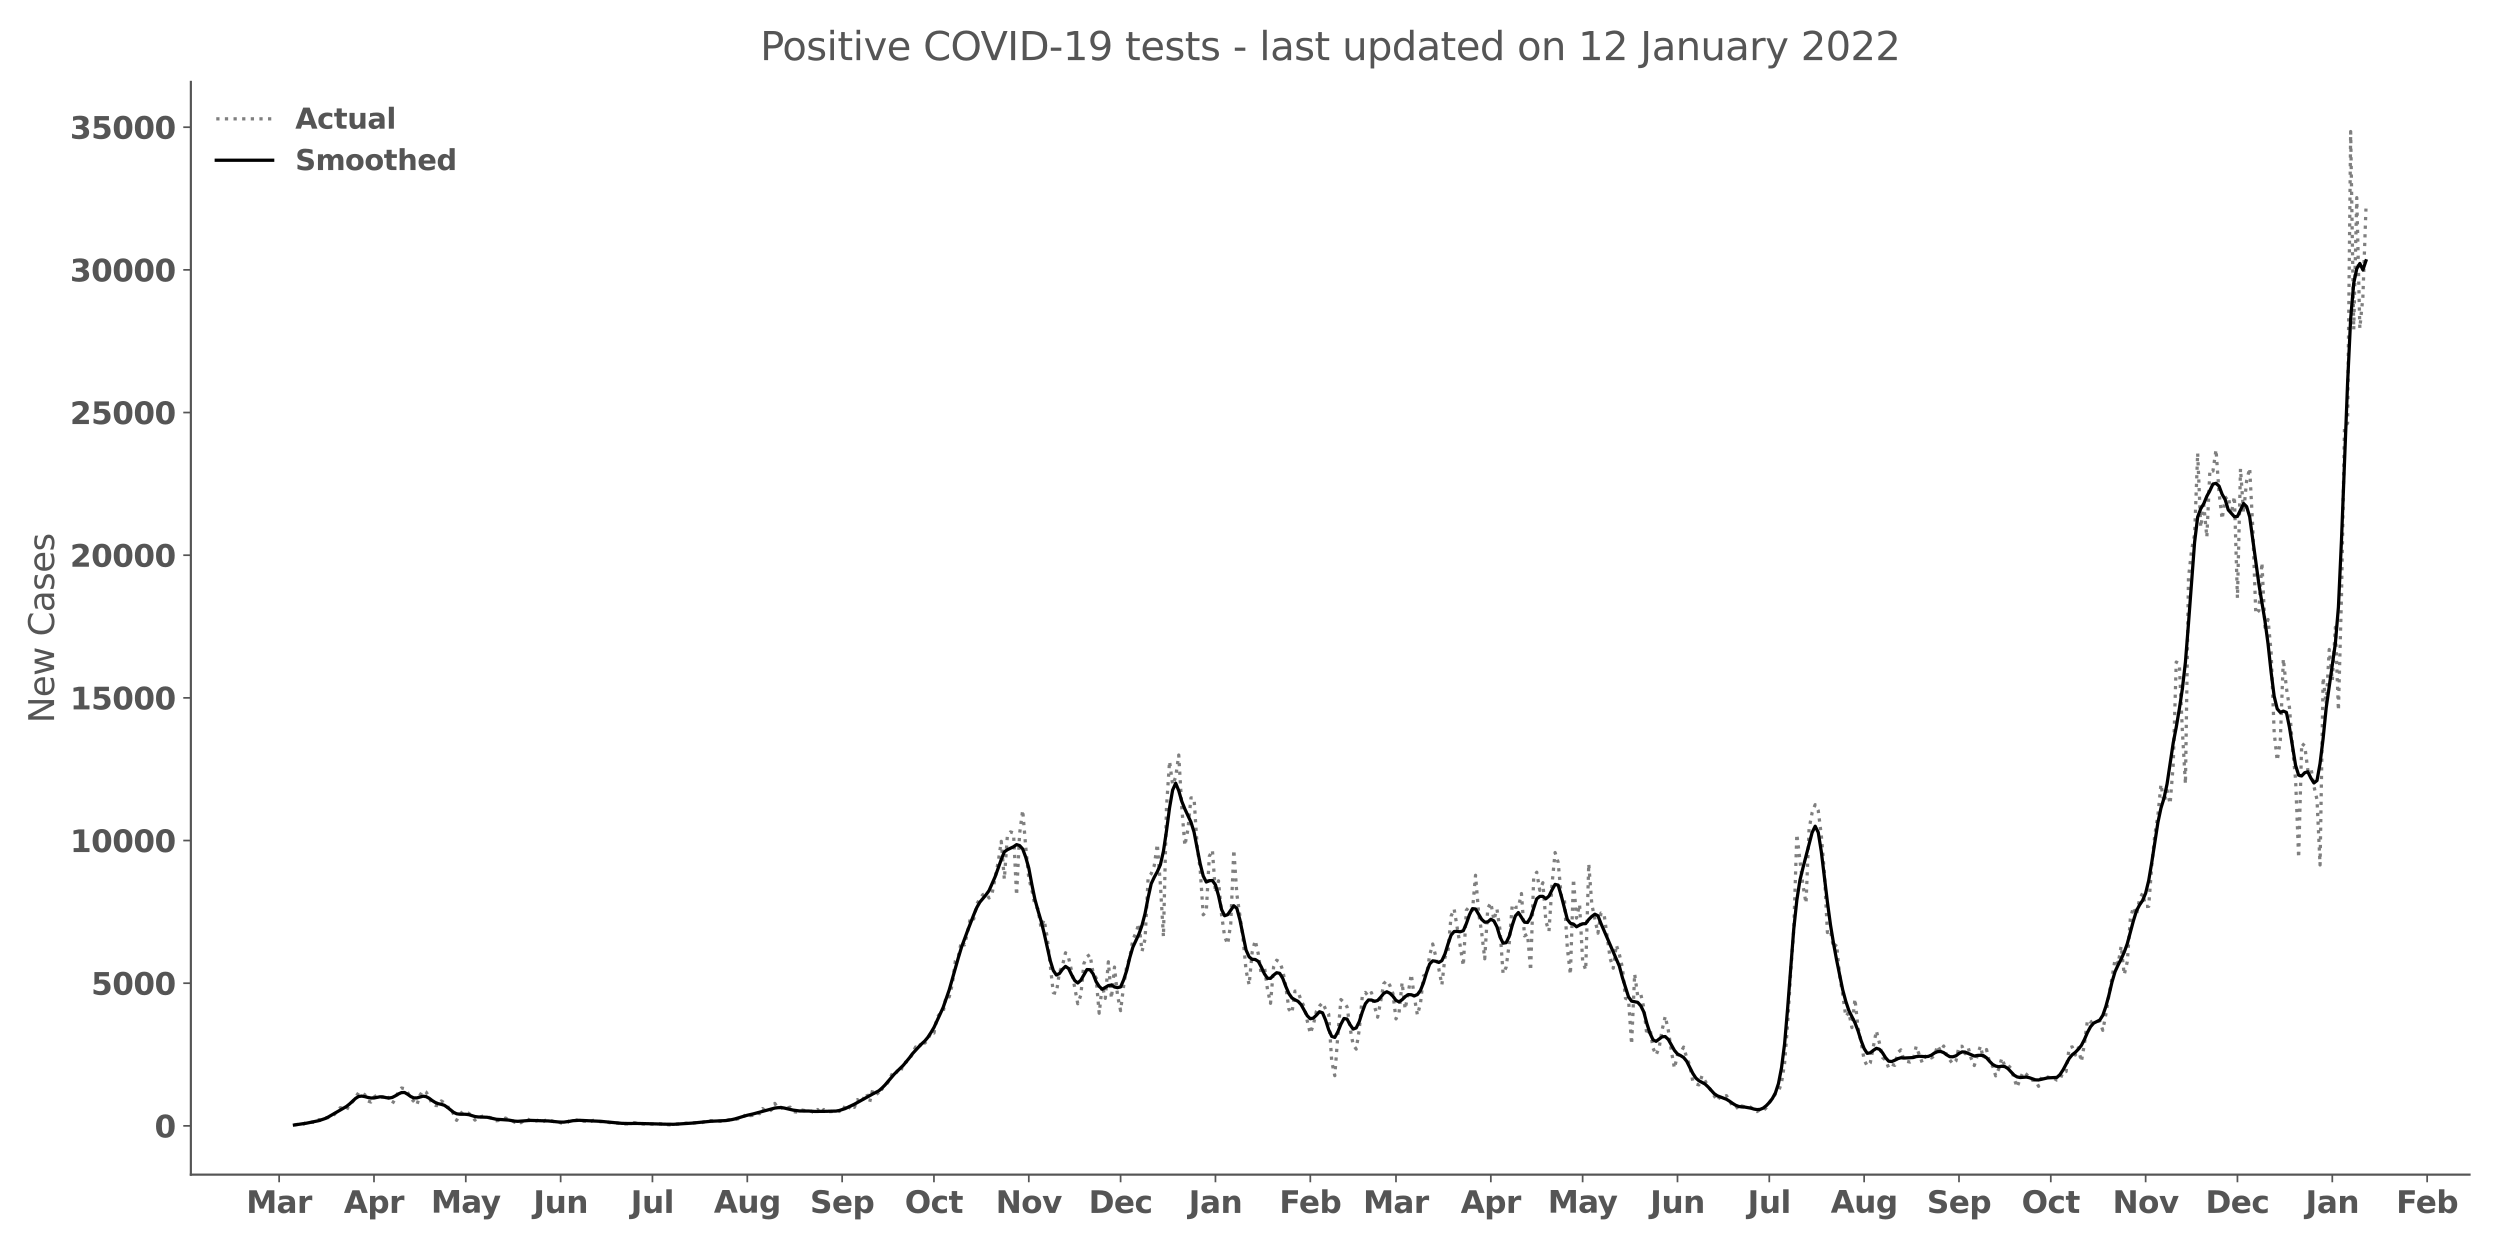<?xml version="1.0" encoding="utf-8" standalone="no"?>
<!DOCTYPE svg PUBLIC "-//W3C//DTD SVG 1.1//EN"
  "http://www.w3.org/Graphics/SVG/1.1/DTD/svg11.dtd">
<svg xmlns:xlink="http://www.w3.org/1999/xlink" width="1152pt" height="576pt" viewBox="0 0 1152 576" xmlns="http://www.w3.org/2000/svg" version="1.1">
 <defs>
  <style type="text/css">*{stroke-linejoin: round; stroke-linecap: butt}</style>
 </defs>
 <g id="figure_1">
  <g id="patch_1">
   <path d="M 0 576 
L 1152 576 
L 1152 0 
L 0 0 
z
" style="fill: #ffffff"/>
  </g>
  <g id="axes_1">
   <g id="patch_2">
    <path d="M 87.95 541.28 
L 1137.96 541.28 
L 1137.96 37.72 
L 87.95 37.72 
z
" style="fill: #ffffff"/>
   </g>
   <g id="matplotlib.axis_1">
    <g id="xtick_1">
     <g id="line2d_1">
      <defs>
       <path id="m7bf1dbf43e" d="M 0 0 
L 0 3.5 
" style="stroke: #555555; stroke-width: 0.8"/>
      </defs>
      <g>
       <use xlink:href="#m7bf1dbf43e" x="128.628" y="541.28" style="fill: #555555; stroke: #555555; stroke-width: 0.8"/>
      </g>
     </g>
     <g id="text_1">
      <!-- Mar -->
      <g style="fill: #555555" transform="translate(113.486 558.918)scale(0.14 -0.14)">
       <defs>
        <path id="DejaVuSans-Bold-4d" d="M 588 4666 
L 2119 4666 
L 3181 2169 
L 4250 4666 
L 5778 4666 
L 5778 0 
L 4641 0 
L 4641 3413 
L 3566 897 
L 2803 897 
L 1728 3413 
L 1728 0 
L 588 0 
L 588 4666 
z
" transform="scale(0.016)"/>
        <path id="DejaVuSans-Bold-61" d="M 2106 1575 
Q 1756 1575 1579 1456 
Q 1403 1338 1403 1106 
Q 1403 894 1545 773 
Q 1688 653 1941 653 
Q 2256 653 2472 879 
Q 2688 1106 2688 1447 
L 2688 1575 
L 2106 1575 
z
M 3816 1997 
L 3816 0 
L 2688 0 
L 2688 519 
Q 2463 200 2181 54 
Q 1900 -91 1497 -91 
Q 953 -91 614 226 
Q 275 544 275 1050 
Q 275 1666 698 1953 
Q 1122 2241 2028 2241 
L 2688 2241 
L 2688 2328 
Q 2688 2594 2478 2717 
Q 2269 2841 1825 2841 
Q 1466 2841 1156 2769 
Q 847 2697 581 2553 
L 581 3406 
Q 941 3494 1303 3539 
Q 1666 3584 2028 3584 
Q 2975 3584 3395 3211 
Q 3816 2838 3816 1997 
z
" transform="scale(0.016)"/>
        <path id="DejaVuSans-Bold-72" d="M 3138 2547 
Q 2991 2616 2845 2648 
Q 2700 2681 2553 2681 
Q 2122 2681 1889 2404 
Q 1656 2128 1656 1613 
L 1656 0 
L 538 0 
L 538 3500 
L 1656 3500 
L 1656 2925 
Q 1872 3269 2151 3426 
Q 2431 3584 2822 3584 
Q 2878 3584 2943 3579 
Q 3009 3575 3134 3559 
L 3138 2547 
z
" transform="scale(0.016)"/>
       </defs>
       <use xlink:href="#DejaVuSans-Bold-4d"/>
       <use xlink:href="#DejaVuSans-Bold-61" x="99.512"/>
       <use xlink:href="#DejaVuSans-Bold-72" x="166.992"/>
      </g>
     </g>
    </g>
    <g id="xtick_2">
     <g id="line2d_2">
      <g>
       <use xlink:href="#m7bf1dbf43e" x="172.337" y="541.28" style="fill: #555555; stroke: #555555; stroke-width: 0.8"/>
      </g>
     </g>
     <g id="text_2">
      <!-- Apr -->
      <g style="fill: #555555" transform="translate(158.457 558.918)scale(0.14 -0.14)">
       <defs>
        <path id="DejaVuSans-Bold-41" d="M 3419 850 
L 1538 850 
L 1241 0 
L 31 0 
L 1759 4666 
L 3194 4666 
L 4922 0 
L 3713 0 
L 3419 850 
z
M 1838 1716 
L 3116 1716 
L 2478 3572 
L 1838 1716 
z
" transform="scale(0.016)"/>
        <path id="DejaVuSans-Bold-70" d="M 1656 506 
L 1656 -1331 
L 538 -1331 
L 538 3500 
L 1656 3500 
L 1656 2988 
Q 1888 3294 2169 3439 
Q 2450 3584 2816 3584 
Q 3463 3584 3878 3070 
Q 4294 2556 4294 1747 
Q 4294 938 3878 423 
Q 3463 -91 2816 -91 
Q 2450 -91 2169 54 
Q 1888 200 1656 506 
z
M 2400 2772 
Q 2041 2772 1848 2508 
Q 1656 2244 1656 1747 
Q 1656 1250 1848 986 
Q 2041 722 2400 722 
Q 2759 722 2948 984 
Q 3138 1247 3138 1747 
Q 3138 2247 2948 2509 
Q 2759 2772 2400 2772 
z
" transform="scale(0.016)"/>
       </defs>
       <use xlink:href="#DejaVuSans-Bold-41"/>
       <use xlink:href="#DejaVuSans-Bold-70" x="77.393"/>
       <use xlink:href="#DejaVuSans-Bold-72" x="148.975"/>
      </g>
     </g>
    </g>
    <g id="xtick_3">
     <g id="line2d_3">
      <g>
       <use xlink:href="#m7bf1dbf43e" x="214.636" y="541.28" style="fill: #555555; stroke: #555555; stroke-width: 0.8"/>
      </g>
     </g>
     <g id="text_3">
      <!-- May -->
      <g style="fill: #555555" transform="translate(198.602 558.808)scale(0.14 -0.14)">
       <defs>
        <path id="DejaVuSans-Bold-79" d="M 78 3500 
L 1197 3500 
L 2138 1125 
L 2938 3500 
L 4056 3500 
L 2584 -331 
Q 2363 -916 2067 -1148 
Q 1772 -1381 1288 -1381 
L 641 -1381 
L 641 -647 
L 991 -647 
Q 1275 -647 1404 -556 
Q 1534 -466 1606 -231 
L 1638 -134 
L 78 3500 
z
" transform="scale(0.016)"/>
       </defs>
       <use xlink:href="#DejaVuSans-Bold-4d"/>
       <use xlink:href="#DejaVuSans-Bold-61" x="99.512"/>
       <use xlink:href="#DejaVuSans-Bold-79" x="163.867"/>
      </g>
     </g>
    </g>
    <g id="xtick_4">
     <g id="line2d_4">
      <g>
       <use xlink:href="#m7bf1dbf43e" x="258.346" y="541.28" style="fill: #555555; stroke: #555555; stroke-width: 0.8"/>
      </g>
     </g>
     <g id="text_4">
      <!-- Jun -->
      <g style="fill: #555555" transform="translate(245.775 558.918)scale(0.14 -0.14)">
       <defs>
        <path id="DejaVuSans-Bold-4a" d="M 588 4666 
L 1791 4666 
L 1791 453 
Q 1791 -419 1317 -850 
Q 844 -1281 -116 -1281 
L -359 -1281 
L -359 -372 
L -172 -372 
Q 203 -372 395 -162 
Q 588 47 588 453 
L 588 4666 
z
" transform="scale(0.016)"/>
        <path id="DejaVuSans-Bold-75" d="M 500 1363 
L 500 3500 
L 1625 3500 
L 1625 3150 
Q 1625 2866 1622 2436 
Q 1619 2006 1619 1863 
Q 1619 1441 1641 1255 
Q 1663 1069 1716 984 
Q 1784 875 1895 815 
Q 2006 756 2150 756 
Q 2500 756 2700 1025 
Q 2900 1294 2900 1772 
L 2900 3500 
L 4019 3500 
L 4019 0 
L 2900 0 
L 2900 506 
Q 2647 200 2364 54 
Q 2081 -91 1741 -91 
Q 1134 -91 817 281 
Q 500 653 500 1363 
z
" transform="scale(0.016)"/>
        <path id="DejaVuSans-Bold-6e" d="M 4056 2131 
L 4056 0 
L 2931 0 
L 2931 347 
L 2931 1631 
Q 2931 2084 2911 2256 
Q 2891 2428 2841 2509 
Q 2775 2619 2662 2680 
Q 2550 2741 2406 2741 
Q 2056 2741 1856 2470 
Q 1656 2200 1656 1722 
L 1656 0 
L 538 0 
L 538 3500 
L 1656 3500 
L 1656 2988 
Q 1909 3294 2193 3439 
Q 2478 3584 2822 3584 
Q 3428 3584 3742 3212 
Q 4056 2841 4056 2131 
z
" transform="scale(0.016)"/>
       </defs>
       <use xlink:href="#DejaVuSans-Bold-4a"/>
       <use xlink:href="#DejaVuSans-Bold-75" x="37.207"/>
       <use xlink:href="#DejaVuSans-Bold-6e" x="108.398"/>
      </g>
     </g>
    </g>
    <g id="xtick_5">
     <g id="line2d_5">
      <g>
       <use xlink:href="#m7bf1dbf43e" x="300.645" y="541.28" style="fill: #555555; stroke: #555555; stroke-width: 0.8"/>
      </g>
     </g>
     <g id="text_5">
      <!-- Jul -->
      <g style="fill: #555555" transform="translate(290.658 558.918)scale(0.14 -0.14)">
       <defs>
        <path id="DejaVuSans-Bold-6c" d="M 538 4863 
L 1656 4863 
L 1656 0 
L 538 0 
L 538 4863 
z
" transform="scale(0.016)"/>
       </defs>
       <use xlink:href="#DejaVuSans-Bold-4a"/>
       <use xlink:href="#DejaVuSans-Bold-75" x="37.207"/>
       <use xlink:href="#DejaVuSans-Bold-6c" x="108.398"/>
      </g>
     </g>
    </g>
    <g id="xtick_6">
     <g id="line2d_6">
      <g>
       <use xlink:href="#m7bf1dbf43e" x="344.354" y="541.28" style="fill: #555555; stroke: #555555; stroke-width: 0.8"/>
      </g>
     </g>
     <g id="text_6">
      <!-- Aug -->
      <g style="fill: #555555" transform="translate(328.943 558.808)scale(0.14 -0.14)">
       <defs>
        <path id="DejaVuSans-Bold-67" d="M 2919 594 
Q 2688 288 2409 144 
Q 2131 0 1766 0 
Q 1125 0 706 504 
Q 288 1009 288 1791 
Q 288 2575 706 3076 
Q 1125 3578 1766 3578 
Q 2131 3578 2409 3434 
Q 2688 3291 2919 2981 
L 2919 3500 
L 4044 3500 
L 4044 353 
Q 4044 -491 3511 -936 
Q 2978 -1381 1966 -1381 
Q 1638 -1381 1331 -1331 
Q 1025 -1281 716 -1178 
L 716 -306 
Q 1009 -475 1290 -558 
Q 1572 -641 1856 -641 
Q 2406 -641 2662 -400 
Q 2919 -159 2919 353 
L 2919 594 
z
M 2181 2772 
Q 1834 2772 1640 2515 
Q 1447 2259 1447 1791 
Q 1447 1309 1634 1061 
Q 1822 813 2181 813 
Q 2531 813 2725 1069 
Q 2919 1325 2919 1791 
Q 2919 2259 2725 2515 
Q 2531 2772 2181 2772 
z
" transform="scale(0.016)"/>
       </defs>
       <use xlink:href="#DejaVuSans-Bold-41"/>
       <use xlink:href="#DejaVuSans-Bold-75" x="77.393"/>
       <use xlink:href="#DejaVuSans-Bold-67" x="148.584"/>
      </g>
     </g>
    </g>
    <g id="xtick_7">
     <g id="line2d_7">
      <g>
       <use xlink:href="#m7bf1dbf43e" x="388.064" y="541.28" style="fill: #555555; stroke: #555555; stroke-width: 0.8"/>
      </g>
     </g>
     <g id="text_7">
      <!-- Sep -->
      <g style="fill: #555555" transform="translate(373.264 558.918)scale(0.14 -0.14)">
       <defs>
        <path id="DejaVuSans-Bold-53" d="M 3834 4519 
L 3834 3531 
Q 3450 3703 3084 3790 
Q 2719 3878 2394 3878 
Q 1963 3878 1756 3759 
Q 1550 3641 1550 3391 
Q 1550 3203 1689 3098 
Q 1828 2994 2194 2919 
L 2706 2816 
Q 3484 2659 3812 2340 
Q 4141 2022 4141 1434 
Q 4141 663 3683 286 
Q 3225 -91 2284 -91 
Q 1841 -91 1394 -6 
Q 947 78 500 244 
L 500 1259 
Q 947 1022 1364 901 
Q 1781 781 2169 781 
Q 2563 781 2772 912 
Q 2981 1044 2981 1288 
Q 2981 1506 2839 1625 
Q 2697 1744 2272 1838 
L 1806 1941 
Q 1106 2091 782 2419 
Q 459 2747 459 3303 
Q 459 4000 909 4375 
Q 1359 4750 2203 4750 
Q 2588 4750 2994 4692 
Q 3400 4634 3834 4519 
z
" transform="scale(0.016)"/>
        <path id="DejaVuSans-Bold-65" d="M 4031 1759 
L 4031 1441 
L 1416 1441 
Q 1456 1047 1700 850 
Q 1944 653 2381 653 
Q 2734 653 3104 758 
Q 3475 863 3866 1075 
L 3866 213 
Q 3469 63 3072 -14 
Q 2675 -91 2278 -91 
Q 1328 -91 801 392 
Q 275 875 275 1747 
Q 275 2603 792 3093 
Q 1309 3584 2216 3584 
Q 3041 3584 3536 3087 
Q 4031 2591 4031 1759 
z
M 2881 2131 
Q 2881 2450 2695 2645 
Q 2509 2841 2209 2841 
Q 1884 2841 1681 2658 
Q 1478 2475 1428 2131 
L 2881 2131 
z
" transform="scale(0.016)"/>
       </defs>
       <use xlink:href="#DejaVuSans-Bold-53"/>
       <use xlink:href="#DejaVuSans-Bold-65" x="72.021"/>
       <use xlink:href="#DejaVuSans-Bold-70" x="139.844"/>
      </g>
     </g>
    </g>
    <g id="xtick_8">
     <g id="line2d_8">
      <g>
       <use xlink:href="#m7bf1dbf43e" x="430.363" y="541.28" style="fill: #555555; stroke: #555555; stroke-width: 0.8"/>
      </g>
     </g>
     <g id="text_8">
      <!-- Oct -->
      <g style="fill: #555555" transform="translate(416.916 558.918)scale(0.14 -0.14)">
       <defs>
        <path id="DejaVuSans-Bold-4f" d="M 2719 3878 
Q 2169 3878 1866 3472 
Q 1563 3066 1563 2328 
Q 1563 1594 1866 1187 
Q 2169 781 2719 781 
Q 3272 781 3575 1187 
Q 3878 1594 3878 2328 
Q 3878 3066 3575 3472 
Q 3272 3878 2719 3878 
z
M 2719 4750 
Q 3844 4750 4481 4106 
Q 5119 3463 5119 2328 
Q 5119 1197 4481 553 
Q 3844 -91 2719 -91 
Q 1597 -91 958 553 
Q 319 1197 319 2328 
Q 319 3463 958 4106 
Q 1597 4750 2719 4750 
z
" transform="scale(0.016)"/>
        <path id="DejaVuSans-Bold-63" d="M 3366 3391 
L 3366 2478 
Q 3138 2634 2908 2709 
Q 2678 2784 2431 2784 
Q 1963 2784 1702 2511 
Q 1441 2238 1441 1747 
Q 1441 1256 1702 982 
Q 1963 709 2431 709 
Q 2694 709 2930 787 
Q 3166 866 3366 1019 
L 3366 103 
Q 3103 6 2833 -42 
Q 2563 -91 2291 -91 
Q 1344 -91 809 395 
Q 275 881 275 1747 
Q 275 2613 809 3098 
Q 1344 3584 2291 3584 
Q 2566 3584 2833 3536 
Q 3100 3488 3366 3391 
z
" transform="scale(0.016)"/>
        <path id="DejaVuSans-Bold-74" d="M 1759 4494 
L 1759 3500 
L 2913 3500 
L 2913 2700 
L 1759 2700 
L 1759 1216 
Q 1759 972 1856 886 
Q 1953 800 2241 800 
L 2816 800 
L 2816 0 
L 1856 0 
Q 1194 0 917 276 
Q 641 553 641 1216 
L 641 2700 
L 84 2700 
L 84 3500 
L 641 3500 
L 641 4494 
L 1759 4494 
z
" transform="scale(0.016)"/>
       </defs>
       <use xlink:href="#DejaVuSans-Bold-4f"/>
       <use xlink:href="#DejaVuSans-Bold-63" x="85.01"/>
       <use xlink:href="#DejaVuSans-Bold-74" x="144.287"/>
      </g>
     </g>
    </g>
    <g id="xtick_9">
     <g id="line2d_9">
      <g>
       <use xlink:href="#m7bf1dbf43e" x="474.072" y="541.28" style="fill: #555555; stroke: #555555; stroke-width: 0.8"/>
      </g>
     </g>
     <g id="text_9">
      <!-- Nov -->
      <g style="fill: #555555" transform="translate(458.842 558.918)scale(0.14 -0.14)">
       <defs>
        <path id="DejaVuSans-Bold-4e" d="M 588 4666 
L 1931 4666 
L 3628 1466 
L 3628 4666 
L 4769 4666 
L 4769 0 
L 3425 0 
L 1728 3200 
L 1728 0 
L 588 0 
L 588 4666 
z
" transform="scale(0.016)"/>
        <path id="DejaVuSans-Bold-6f" d="M 2203 2784 
Q 1831 2784 1636 2517 
Q 1441 2250 1441 1747 
Q 1441 1244 1636 976 
Q 1831 709 2203 709 
Q 2569 709 2762 976 
Q 2956 1244 2956 1747 
Q 2956 2250 2762 2517 
Q 2569 2784 2203 2784 
z
M 2203 3584 
Q 3106 3584 3614 3096 
Q 4122 2609 4122 1747 
Q 4122 884 3614 396 
Q 3106 -91 2203 -91 
Q 1297 -91 786 396 
Q 275 884 275 1747 
Q 275 2609 786 3096 
Q 1297 3584 2203 3584 
z
" transform="scale(0.016)"/>
        <path id="DejaVuSans-Bold-76" d="M 97 3500 
L 1216 3500 
L 2088 1081 
L 2956 3500 
L 4078 3500 
L 2700 0 
L 1472 0 
L 97 3500 
z
" transform="scale(0.016)"/>
       </defs>
       <use xlink:href="#DejaVuSans-Bold-4e"/>
       <use xlink:href="#DejaVuSans-Bold-6f" x="83.691"/>
       <use xlink:href="#DejaVuSans-Bold-76" x="152.393"/>
      </g>
     </g>
    </g>
    <g id="xtick_10">
     <g id="line2d_10">
      <g>
       <use xlink:href="#m7bf1dbf43e" x="516.372" y="541.28" style="fill: #555555; stroke: #555555; stroke-width: 0.8"/>
      </g>
     </g>
     <g id="text_10">
      <!-- Dec -->
      <g style="fill: #555555" transform="translate(501.663 558.918)scale(0.14 -0.14)">
       <defs>
        <path id="DejaVuSans-Bold-44" d="M 1791 3756 
L 1791 909 
L 2222 909 
Q 2959 909 3348 1275 
Q 3738 1641 3738 2338 
Q 3738 3031 3350 3393 
Q 2963 3756 2222 3756 
L 1791 3756 
z
M 588 4666 
L 1856 4666 
Q 2919 4666 3439 4514 
Q 3959 4363 4331 4000 
Q 4659 3684 4818 3271 
Q 4978 2859 4978 2338 
Q 4978 1809 4818 1395 
Q 4659 981 4331 666 
Q 3956 303 3431 151 
Q 2906 0 1856 0 
L 588 0 
L 588 4666 
z
" transform="scale(0.016)"/>
       </defs>
       <use xlink:href="#DejaVuSans-Bold-44"/>
       <use xlink:href="#DejaVuSans-Bold-65" x="83.008"/>
       <use xlink:href="#DejaVuSans-Bold-63" x="150.83"/>
      </g>
     </g>
    </g>
    <g id="xtick_11">
     <g id="line2d_11">
      <g>
       <use xlink:href="#m7bf1dbf43e" x="560.081" y="541.28" style="fill: #555555; stroke: #555555; stroke-width: 0.8"/>
      </g>
     </g>
     <g id="text_11">
      <!-- Jan -->
      <g style="fill: #555555" transform="translate(547.77 558.918)scale(0.14 -0.14)">
       <use xlink:href="#DejaVuSans-Bold-4a"/>
       <use xlink:href="#DejaVuSans-Bold-61" x="37.207"/>
       <use xlink:href="#DejaVuSans-Bold-6e" x="104.688"/>
      </g>
     </g>
    </g>
    <g id="xtick_12">
     <g id="line2d_12">
      <g>
       <use xlink:href="#m7bf1dbf43e" x="603.79" y="541.28" style="fill: #555555; stroke: #555555; stroke-width: 0.8"/>
      </g>
     </g>
     <g id="text_12">
      <!-- Feb -->
      <g style="fill: #555555" transform="translate(589.53 558.918)scale(0.14 -0.14)">
       <defs>
        <path id="DejaVuSans-Bold-46" d="M 588 4666 
L 3834 4666 
L 3834 3756 
L 1791 3756 
L 1791 2888 
L 3713 2888 
L 3713 1978 
L 1791 1978 
L 1791 0 
L 588 0 
L 588 4666 
z
" transform="scale(0.016)"/>
        <path id="DejaVuSans-Bold-62" d="M 2400 722 
Q 2759 722 2948 984 
Q 3138 1247 3138 1747 
Q 3138 2247 2948 2509 
Q 2759 2772 2400 2772 
Q 2041 2772 1848 2508 
Q 1656 2244 1656 1747 
Q 1656 1250 1848 986 
Q 2041 722 2400 722 
z
M 1656 2988 
Q 1888 3294 2169 3439 
Q 2450 3584 2816 3584 
Q 3463 3584 3878 3070 
Q 4294 2556 4294 1747 
Q 4294 938 3878 423 
Q 3463 -91 2816 -91 
Q 2450 -91 2169 54 
Q 1888 200 1656 506 
L 1656 0 
L 538 0 
L 538 4863 
L 1656 4863 
L 1656 2988 
z
" transform="scale(0.016)"/>
       </defs>
       <use xlink:href="#DejaVuSans-Bold-46"/>
       <use xlink:href="#DejaVuSans-Bold-65" x="64.311"/>
       <use xlink:href="#DejaVuSans-Bold-62" x="132.133"/>
      </g>
     </g>
    </g>
    <g id="xtick_13">
     <g id="line2d_13">
      <g>
       <use xlink:href="#m7bf1dbf43e" x="643.27" y="541.28" style="fill: #555555; stroke: #555555; stroke-width: 0.8"/>
      </g>
     </g>
     <g id="text_13">
      <!-- Mar -->
      <g style="fill: #555555" transform="translate(628.128 558.918)scale(0.14 -0.14)">
       <use xlink:href="#DejaVuSans-Bold-4d"/>
       <use xlink:href="#DejaVuSans-Bold-61" x="99.512"/>
       <use xlink:href="#DejaVuSans-Bold-72" x="166.992"/>
      </g>
     </g>
    </g>
    <g id="xtick_14">
     <g id="line2d_14">
      <g>
       <use xlink:href="#m7bf1dbf43e" x="686.979" y="541.28" style="fill: #555555; stroke: #555555; stroke-width: 0.8"/>
      </g>
     </g>
     <g id="text_14">
      <!-- Apr -->
      <g style="fill: #555555" transform="translate(673.099 558.918)scale(0.14 -0.14)">
       <use xlink:href="#DejaVuSans-Bold-41"/>
       <use xlink:href="#DejaVuSans-Bold-70" x="77.393"/>
       <use xlink:href="#DejaVuSans-Bold-72" x="148.975"/>
      </g>
     </g>
    </g>
    <g id="xtick_15">
     <g id="line2d_15">
      <g>
       <use xlink:href="#m7bf1dbf43e" x="729.278" y="541.28" style="fill: #555555; stroke: #555555; stroke-width: 0.8"/>
      </g>
     </g>
     <g id="text_15">
      <!-- May -->
      <g style="fill: #555555" transform="translate(713.244 558.808)scale(0.14 -0.14)">
       <use xlink:href="#DejaVuSans-Bold-4d"/>
       <use xlink:href="#DejaVuSans-Bold-61" x="99.512"/>
       <use xlink:href="#DejaVuSans-Bold-79" x="163.867"/>
      </g>
     </g>
    </g>
    <g id="xtick_16">
     <g id="line2d_16">
      <g>
       <use xlink:href="#m7bf1dbf43e" x="772.987" y="541.28" style="fill: #555555; stroke: #555555; stroke-width: 0.8"/>
      </g>
     </g>
     <g id="text_16">
      <!-- Jun -->
      <g style="fill: #555555" transform="translate(760.417 558.918)scale(0.14 -0.14)">
       <use xlink:href="#DejaVuSans-Bold-4a"/>
       <use xlink:href="#DejaVuSans-Bold-75" x="37.207"/>
       <use xlink:href="#DejaVuSans-Bold-6e" x="108.398"/>
      </g>
     </g>
    </g>
    <g id="xtick_17">
     <g id="line2d_17">
      <g>
       <use xlink:href="#m7bf1dbf43e" x="815.287" y="541.28" style="fill: #555555; stroke: #555555; stroke-width: 0.8"/>
      </g>
     </g>
     <g id="text_17">
      <!-- Jul -->
      <g style="fill: #555555" transform="translate(805.3 558.918)scale(0.14 -0.14)">
       <use xlink:href="#DejaVuSans-Bold-4a"/>
       <use xlink:href="#DejaVuSans-Bold-75" x="37.207"/>
       <use xlink:href="#DejaVuSans-Bold-6c" x="108.398"/>
      </g>
     </g>
    </g>
    <g id="xtick_18">
     <g id="line2d_18">
      <g>
       <use xlink:href="#m7bf1dbf43e" x="858.996" y="541.28" style="fill: #555555; stroke: #555555; stroke-width: 0.8"/>
      </g>
     </g>
     <g id="text_18">
      <!-- Aug -->
      <g style="fill: #555555" transform="translate(843.585 558.808)scale(0.14 -0.14)">
       <use xlink:href="#DejaVuSans-Bold-41"/>
       <use xlink:href="#DejaVuSans-Bold-75" x="77.393"/>
       <use xlink:href="#DejaVuSans-Bold-67" x="148.584"/>
      </g>
     </g>
    </g>
    <g id="xtick_19">
     <g id="line2d_19">
      <g>
       <use xlink:href="#m7bf1dbf43e" x="902.705" y="541.28" style="fill: #555555; stroke: #555555; stroke-width: 0.8"/>
      </g>
     </g>
     <g id="text_19">
      <!-- Sep -->
      <g style="fill: #555555" transform="translate(887.906 558.918)scale(0.14 -0.14)">
       <use xlink:href="#DejaVuSans-Bold-53"/>
       <use xlink:href="#DejaVuSans-Bold-65" x="72.021"/>
       <use xlink:href="#DejaVuSans-Bold-70" x="139.844"/>
      </g>
     </g>
    </g>
    <g id="xtick_20">
     <g id="line2d_20">
      <g>
       <use xlink:href="#m7bf1dbf43e" x="945.005" y="541.28" style="fill: #555555; stroke: #555555; stroke-width: 0.8"/>
      </g>
     </g>
     <g id="text_20">
      <!-- Oct -->
      <g style="fill: #555555" transform="translate(931.558 558.918)scale(0.14 -0.14)">
       <use xlink:href="#DejaVuSans-Bold-4f"/>
       <use xlink:href="#DejaVuSans-Bold-63" x="85.01"/>
       <use xlink:href="#DejaVuSans-Bold-74" x="144.287"/>
      </g>
     </g>
    </g>
    <g id="xtick_21">
     <g id="line2d_21">
      <g>
       <use xlink:href="#m7bf1dbf43e" x="988.714" y="541.28" style="fill: #555555; stroke: #555555; stroke-width: 0.8"/>
      </g>
     </g>
     <g id="text_21">
      <!-- Nov -->
      <g style="fill: #555555" transform="translate(973.483 558.918)scale(0.14 -0.14)">
       <use xlink:href="#DejaVuSans-Bold-4e"/>
       <use xlink:href="#DejaVuSans-Bold-6f" x="83.691"/>
       <use xlink:href="#DejaVuSans-Bold-76" x="152.393"/>
      </g>
     </g>
    </g>
    <g id="xtick_22">
     <g id="line2d_22">
      <g>
       <use xlink:href="#m7bf1dbf43e" x="1031.013" y="541.28" style="fill: #555555; stroke: #555555; stroke-width: 0.8"/>
      </g>
     </g>
     <g id="text_22">
      <!-- Dec -->
      <g style="fill: #555555" transform="translate(1016.304 558.918)scale(0.14 -0.14)">
       <use xlink:href="#DejaVuSans-Bold-44"/>
       <use xlink:href="#DejaVuSans-Bold-65" x="83.008"/>
       <use xlink:href="#DejaVuSans-Bold-63" x="150.83"/>
      </g>
     </g>
    </g>
    <g id="xtick_23">
     <g id="line2d_23">
      <g>
       <use xlink:href="#m7bf1dbf43e" x="1074.723" y="541.28" style="fill: #555555; stroke: #555555; stroke-width: 0.8"/>
      </g>
     </g>
     <g id="text_23">
      <!-- Jan -->
      <g style="fill: #555555" transform="translate(1062.411 558.918)scale(0.14 -0.14)">
       <use xlink:href="#DejaVuSans-Bold-4a"/>
       <use xlink:href="#DejaVuSans-Bold-61" x="37.207"/>
       <use xlink:href="#DejaVuSans-Bold-6e" x="104.688"/>
      </g>
     </g>
    </g>
    <g id="xtick_24">
     <g id="line2d_24">
      <g>
       <use xlink:href="#m7bf1dbf43e" x="1118.432" y="541.28" style="fill: #555555; stroke: #555555; stroke-width: 0.8"/>
      </g>
     </g>
     <g id="text_24">
      <!-- Feb -->
      <g style="fill: #555555" transform="translate(1104.172 558.918)scale(0.14 -0.14)">
       <use xlink:href="#DejaVuSans-Bold-46"/>
       <use xlink:href="#DejaVuSans-Bold-65" x="64.311"/>
       <use xlink:href="#DejaVuSans-Bold-62" x="132.133"/>
      </g>
     </g>
    </g>
   </g>
   <g id="matplotlib.axis_2">
    <g id="ytick_1">
     <g id="line2d_25">
      <defs>
       <path id="m2e3ba84cf7" d="M 0 0 
L -3.5 0 
" style="stroke: #555555; stroke-width: 0.8"/>
      </defs>
      <g>
       <use xlink:href="#m2e3ba84cf7" x="87.95" y="518.798" style="fill: #555555; stroke: #555555; stroke-width: 0.8"/>
      </g>
     </g>
     <g id="text_25">
      <!-- 0 -->
      <g style="fill: #555555" transform="translate(71.209 524.117)scale(0.14 -0.14)">
       <defs>
        <path id="DejaVuSans-Bold-30" d="M 2944 2338 
Q 2944 3213 2780 3570 
Q 2616 3928 2228 3928 
Q 1841 3928 1675 3570 
Q 1509 3213 1509 2338 
Q 1509 1453 1675 1090 
Q 1841 728 2228 728 
Q 2613 728 2778 1090 
Q 2944 1453 2944 2338 
z
M 4147 2328 
Q 4147 1169 3647 539 
Q 3147 -91 2228 -91 
Q 1306 -91 806 539 
Q 306 1169 306 2328 
Q 306 3491 806 4120 
Q 1306 4750 2228 4750 
Q 3147 4750 3647 4120 
Q 4147 3491 4147 2328 
z
" transform="scale(0.016)"/>
       </defs>
       <use xlink:href="#DejaVuSans-Bold-30"/>
      </g>
     </g>
    </g>
    <g id="ytick_2">
     <g id="line2d_26">
      <g>
       <use xlink:href="#m2e3ba84cf7" x="87.95" y="453.059" style="fill: #555555; stroke: #555555; stroke-width: 0.8"/>
      </g>
     </g>
     <g id="text_26">
      <!-- 5000 -->
      <g style="fill: #555555" transform="translate(41.986 458.378)scale(0.14 -0.14)">
       <defs>
        <path id="DejaVuSans-Bold-35" d="M 678 4666 
L 3669 4666 
L 3669 3781 
L 1638 3781 
L 1638 3059 
Q 1775 3097 1914 3117 
Q 2053 3138 2203 3138 
Q 3056 3138 3531 2711 
Q 4006 2284 4006 1522 
Q 4006 766 3489 337 
Q 2972 -91 2053 -91 
Q 1656 -91 1267 -14 
Q 878 63 494 219 
L 494 1166 
Q 875 947 1217 837 
Q 1559 728 1863 728 
Q 2300 728 2551 942 
Q 2803 1156 2803 1522 
Q 2803 1891 2551 2103 
Q 2300 2316 1863 2316 
Q 1603 2316 1309 2248 
Q 1016 2181 678 2041 
L 678 4666 
z
" transform="scale(0.016)"/>
       </defs>
       <use xlink:href="#DejaVuSans-Bold-35"/>
       <use xlink:href="#DejaVuSans-Bold-30" x="69.58"/>
       <use xlink:href="#DejaVuSans-Bold-30" x="139.16"/>
       <use xlink:href="#DejaVuSans-Bold-30" x="208.74"/>
      </g>
     </g>
    </g>
    <g id="ytick_3">
     <g id="line2d_27">
      <g>
       <use xlink:href="#m2e3ba84cf7" x="87.95" y="387.32" style="fill: #555555; stroke: #555555; stroke-width: 0.8"/>
      </g>
     </g>
     <g id="text_27">
      <!-- 10000 -->
      <g style="fill: #555555" transform="translate(32.245 392.639)scale(0.14 -0.14)">
       <defs>
        <path id="DejaVuSans-Bold-31" d="M 750 831 
L 1813 831 
L 1813 3847 
L 722 3622 
L 722 4441 
L 1806 4666 
L 2950 4666 
L 2950 831 
L 4013 831 
L 4013 0 
L 750 0 
L 750 831 
z
" transform="scale(0.016)"/>
       </defs>
       <use xlink:href="#DejaVuSans-Bold-31"/>
       <use xlink:href="#DejaVuSans-Bold-30" x="69.58"/>
       <use xlink:href="#DejaVuSans-Bold-30" x="139.16"/>
       <use xlink:href="#DejaVuSans-Bold-30" x="208.74"/>
       <use xlink:href="#DejaVuSans-Bold-30" x="278.32"/>
      </g>
     </g>
    </g>
    <g id="ytick_4">
     <g id="line2d_28">
      <g>
       <use xlink:href="#m2e3ba84cf7" x="87.95" y="321.581" style="fill: #555555; stroke: #555555; stroke-width: 0.8"/>
      </g>
     </g>
     <g id="text_28">
      <!-- 15000 -->
      <g style="fill: #555555" transform="translate(32.245 326.9)scale(0.14 -0.14)">
       <use xlink:href="#DejaVuSans-Bold-31"/>
       <use xlink:href="#DejaVuSans-Bold-35" x="69.58"/>
       <use xlink:href="#DejaVuSans-Bold-30" x="139.16"/>
       <use xlink:href="#DejaVuSans-Bold-30" x="208.74"/>
       <use xlink:href="#DejaVuSans-Bold-30" x="278.32"/>
      </g>
     </g>
    </g>
    <g id="ytick_5">
     <g id="line2d_29">
      <g>
       <use xlink:href="#m2e3ba84cf7" x="87.95" y="255.842" style="fill: #555555; stroke: #555555; stroke-width: 0.8"/>
      </g>
     </g>
     <g id="text_29">
      <!-- 20000 -->
      <g style="fill: #555555" transform="translate(32.245 261.16)scale(0.14 -0.14)">
       <defs>
        <path id="DejaVuSans-Bold-32" d="M 1844 884 
L 3897 884 
L 3897 0 
L 506 0 
L 506 884 
L 2209 2388 
Q 2438 2594 2547 2791 
Q 2656 2988 2656 3200 
Q 2656 3528 2436 3728 
Q 2216 3928 1850 3928 
Q 1569 3928 1234 3808 
Q 900 3688 519 3450 
L 519 4475 
Q 925 4609 1322 4679 
Q 1719 4750 2100 4750 
Q 2938 4750 3402 4381 
Q 3866 4013 3866 3353 
Q 3866 2972 3669 2642 
Q 3472 2313 2841 1759 
L 1844 884 
z
" transform="scale(0.016)"/>
       </defs>
       <use xlink:href="#DejaVuSans-Bold-32"/>
       <use xlink:href="#DejaVuSans-Bold-30" x="69.58"/>
       <use xlink:href="#DejaVuSans-Bold-30" x="139.16"/>
       <use xlink:href="#DejaVuSans-Bold-30" x="208.74"/>
       <use xlink:href="#DejaVuSans-Bold-30" x="278.32"/>
      </g>
     </g>
    </g>
    <g id="ytick_6">
     <g id="line2d_30">
      <g>
       <use xlink:href="#m2e3ba84cf7" x="87.95" y="190.102" style="fill: #555555; stroke: #555555; stroke-width: 0.8"/>
      </g>
     </g>
     <g id="text_30">
      <!-- 25000 -->
      <g style="fill: #555555" transform="translate(32.245 195.421)scale(0.14 -0.14)">
       <use xlink:href="#DejaVuSans-Bold-32"/>
       <use xlink:href="#DejaVuSans-Bold-35" x="69.58"/>
       <use xlink:href="#DejaVuSans-Bold-30" x="139.16"/>
       <use xlink:href="#DejaVuSans-Bold-30" x="208.74"/>
       <use xlink:href="#DejaVuSans-Bold-30" x="278.32"/>
      </g>
     </g>
    </g>
    <g id="ytick_7">
     <g id="line2d_31">
      <g>
       <use xlink:href="#m2e3ba84cf7" x="87.95" y="124.363" style="fill: #555555; stroke: #555555; stroke-width: 0.8"/>
      </g>
     </g>
     <g id="text_31">
      <!-- 30000 -->
      <g style="fill: #555555" transform="translate(32.245 129.682)scale(0.14 -0.14)">
       <defs>
        <path id="DejaVuSans-Bold-33" d="M 2981 2516 
Q 3453 2394 3698 2092 
Q 3944 1791 3944 1325 
Q 3944 631 3412 270 
Q 2881 -91 1863 -91 
Q 1503 -91 1142 -33 
Q 781 25 428 141 
L 428 1069 
Q 766 900 1098 814 
Q 1431 728 1753 728 
Q 2231 728 2486 893 
Q 2741 1059 2741 1369 
Q 2741 1688 2480 1852 
Q 2219 2016 1709 2016 
L 1228 2016 
L 1228 2791 
L 1734 2791 
Q 2188 2791 2409 2933 
Q 2631 3075 2631 3366 
Q 2631 3634 2415 3781 
Q 2200 3928 1806 3928 
Q 1516 3928 1219 3862 
Q 922 3797 628 3669 
L 628 4550 
Q 984 4650 1334 4700 
Q 1684 4750 2022 4750 
Q 2931 4750 3382 4451 
Q 3834 4153 3834 3553 
Q 3834 3144 3618 2883 
Q 3403 2622 2981 2516 
z
" transform="scale(0.016)"/>
       </defs>
       <use xlink:href="#DejaVuSans-Bold-33"/>
       <use xlink:href="#DejaVuSans-Bold-30" x="69.58"/>
       <use xlink:href="#DejaVuSans-Bold-30" x="139.16"/>
       <use xlink:href="#DejaVuSans-Bold-30" x="208.74"/>
       <use xlink:href="#DejaVuSans-Bold-30" x="278.32"/>
      </g>
     </g>
    </g>
    <g id="ytick_8">
     <g id="line2d_32">
      <g>
       <use xlink:href="#m2e3ba84cf7" x="87.95" y="58.624" style="fill: #555555; stroke: #555555; stroke-width: 0.8"/>
      </g>
     </g>
     <g id="text_32">
      <!-- 35000 -->
      <g style="fill: #555555" transform="translate(32.245 63.943)scale(0.14 -0.14)">
       <use xlink:href="#DejaVuSans-Bold-33"/>
       <use xlink:href="#DejaVuSans-Bold-35" x="69.58"/>
       <use xlink:href="#DejaVuSans-Bold-30" x="139.16"/>
       <use xlink:href="#DejaVuSans-Bold-30" x="208.74"/>
       <use xlink:href="#DejaVuSans-Bold-30" x="278.32"/>
      </g>
     </g>
    </g>
    <g id="text_33">
     <!-- New Cases -->
     <g style="fill: #555555" transform="translate(24.918 333.239)rotate(-90)scale(0.16 -0.16)">
      <defs>
       <path id="DejaVuSans-4e" d="M 628 4666 
L 1478 4666 
L 3547 763 
L 3547 4666 
L 4159 4666 
L 4159 0 
L 3309 0 
L 1241 3903 
L 1241 0 
L 628 0 
L 628 4666 
z
" transform="scale(0.016)"/>
       <path id="DejaVuSans-65" d="M 3597 1894 
L 3597 1613 
L 953 1613 
Q 991 1019 1311 708 
Q 1631 397 2203 397 
Q 2534 397 2845 478 
Q 3156 559 3463 722 
L 3463 178 
Q 3153 47 2828 -22 
Q 2503 -91 2169 -91 
Q 1331 -91 842 396 
Q 353 884 353 1716 
Q 353 2575 817 3079 
Q 1281 3584 2069 3584 
Q 2775 3584 3186 3129 
Q 3597 2675 3597 1894 
z
M 3022 2063 
Q 3016 2534 2758 2815 
Q 2500 3097 2075 3097 
Q 1594 3097 1305 2825 
Q 1016 2553 972 2059 
L 3022 2063 
z
" transform="scale(0.016)"/>
       <path id="DejaVuSans-77" d="M 269 3500 
L 844 3500 
L 1563 769 
L 2278 3500 
L 2956 3500 
L 3675 769 
L 4391 3500 
L 4966 3500 
L 4050 0 
L 3372 0 
L 2619 2869 
L 1863 0 
L 1184 0 
L 269 3500 
z
" transform="scale(0.016)"/>
       <path id="DejaVuSans-20" transform="scale(0.016)"/>
       <path id="DejaVuSans-43" d="M 4122 4306 
L 4122 3641 
Q 3803 3938 3442 4084 
Q 3081 4231 2675 4231 
Q 1875 4231 1450 3742 
Q 1025 3253 1025 2328 
Q 1025 1406 1450 917 
Q 1875 428 2675 428 
Q 3081 428 3442 575 
Q 3803 722 4122 1019 
L 4122 359 
Q 3791 134 3420 21 
Q 3050 -91 2638 -91 
Q 1578 -91 968 557 
Q 359 1206 359 2328 
Q 359 3453 968 4101 
Q 1578 4750 2638 4750 
Q 3056 4750 3426 4639 
Q 3797 4528 4122 4306 
z
" transform="scale(0.016)"/>
       <path id="DejaVuSans-61" d="M 2194 1759 
Q 1497 1759 1228 1600 
Q 959 1441 959 1056 
Q 959 750 1161 570 
Q 1363 391 1709 391 
Q 2188 391 2477 730 
Q 2766 1069 2766 1631 
L 2766 1759 
L 2194 1759 
z
M 3341 1997 
L 3341 0 
L 2766 0 
L 2766 531 
Q 2569 213 2275 61 
Q 1981 -91 1556 -91 
Q 1019 -91 701 211 
Q 384 513 384 1019 
Q 384 1609 779 1909 
Q 1175 2209 1959 2209 
L 2766 2209 
L 2766 2266 
Q 2766 2663 2505 2880 
Q 2244 3097 1772 3097 
Q 1472 3097 1187 3025 
Q 903 2953 641 2809 
L 641 3341 
Q 956 3463 1253 3523 
Q 1550 3584 1831 3584 
Q 2591 3584 2966 3190 
Q 3341 2797 3341 1997 
z
" transform="scale(0.016)"/>
       <path id="DejaVuSans-73" d="M 2834 3397 
L 2834 2853 
Q 2591 2978 2328 3040 
Q 2066 3103 1784 3103 
Q 1356 3103 1142 2972 
Q 928 2841 928 2578 
Q 928 2378 1081 2264 
Q 1234 2150 1697 2047 
L 1894 2003 
Q 2506 1872 2764 1633 
Q 3022 1394 3022 966 
Q 3022 478 2636 193 
Q 2250 -91 1575 -91 
Q 1294 -91 989 -36 
Q 684 19 347 128 
L 347 722 
Q 666 556 975 473 
Q 1284 391 1588 391 
Q 1994 391 2212 530 
Q 2431 669 2431 922 
Q 2431 1156 2273 1281 
Q 2116 1406 1581 1522 
L 1381 1569 
Q 847 1681 609 1914 
Q 372 2147 372 2553 
Q 372 3047 722 3315 
Q 1072 3584 1716 3584 
Q 2034 3584 2315 3537 
Q 2597 3491 2834 3397 
z
" transform="scale(0.016)"/>
      </defs>
      <use xlink:href="#DejaVuSans-4e"/>
      <use xlink:href="#DejaVuSans-65" x="74.805"/>
      <use xlink:href="#DejaVuSans-77" x="136.328"/>
      <use xlink:href="#DejaVuSans-20" x="218.115"/>
      <use xlink:href="#DejaVuSans-43" x="249.902"/>
      <use xlink:href="#DejaVuSans-61" x="319.727"/>
      <use xlink:href="#DejaVuSans-73" x="381.006"/>
      <use xlink:href="#DejaVuSans-65" x="433.105"/>
      <use xlink:href="#DejaVuSans-73" x="494.629"/>
     </g>
    </g>
   </g>
   <g id="line2d_33">
    <path d="M 135.678 518.273 
L 137.088 518.141 
L 138.498 518.378 
L 139.908 517.996 
L 141.318 517.089 
L 142.728 517.181 
L 144.138 517.129 
L 145.548 517.313 
L 146.958 515.919 
L 148.368 516.524 
L 149.777 515.249 
L 151.187 515.012 
L 152.597 514.236 
L 154.007 513.592 
L 155.417 511.791 
L 156.827 510.423 
L 158.237 510.844 
L 159.647 511.528 
L 161.057 508.951 
L 162.467 507.715 
L 165.287 503.455 
L 166.697 503.731 
L 168.107 504.441 
L 169.517 507.32 
L 170.927 507.833 
L 172.337 505.545 
L 173.747 504.559 
L 175.157 505.388 
L 176.567 505.624 
L 177.977 504.349 
L 180.797 508.517 
L 182.207 506.19 
L 183.617 502.916 
L 185.027 501.351 
L 186.437 501.693 
L 187.847 503.402 
L 189.257 506.19 
L 190.667 507.465 
L 192.077 509.201 
L 193.487 504.743 
L 194.897 502.574 
L 196.307 503.205 
L 197.717 505.348 
L 199.127 508.964 
L 200.537 509.385 
L 201.947 509.49 
L 203.357 507.307 
L 204.767 508.214 
L 206.177 510.292 
L 207.587 510.239 
L 208.997 513.474 
L 210.407 516.261 
L 211.816 513.697 
L 213.226 512.133 
L 214.636 512.514 
L 216.046 513.053 
L 217.456 514.355 
L 218.866 516.156 
L 220.276 514.604 
L 221.686 514.604 
L 223.096 514.052 
L 224.506 514.604 
L 225.916 515.012 
L 227.326 515.617 
L 228.736 516.445 
L 230.146 516.235 
L 231.556 515.867 
L 232.966 515.196 
L 234.376 516.143 
L 235.786 516.248 
L 237.196 517.155 
L 238.606 516.853 
L 240.016 517.339 
L 242.836 515.459 
L 244.246 516.379 
L 247.066 516.524 
L 248.476 515.998 
L 249.886 517.102 
L 251.296 516.248 
L 252.706 516.458 
L 254.116 516.458 
L 255.526 516.945 
L 256.936 516.484 
L 258.346 517.431 
L 261.166 517.576 
L 262.576 516.327 
L 263.986 515.945 
L 265.396 516.3 
L 266.806 515.656 
L 268.216 516.616 
L 269.626 516.642 
L 271.036 516.419 
L 272.446 516.669 
L 273.855 516.077 
L 275.265 516.419 
L 276.675 516.905 
L 278.085 516.708 
L 280.905 517.313 
L 282.315 517.168 
L 285.135 517.615 
L 286.545 517.549 
L 287.955 517.904 
L 290.775 517.747 
L 292.185 517.352 
L 296.415 517.931 
L 297.825 517.799 
L 299.235 518.049 
L 303.465 517.799 
L 304.875 517.944 
L 306.285 517.852 
L 307.695 518.259 
L 309.105 518.351 
L 310.515 518.049 
L 313.335 517.944 
L 316.155 517.549 
L 317.565 517.852 
L 318.975 517.51 
L 321.795 517.234 
L 323.205 517.365 
L 324.615 516.892 
L 326.025 516.892 
L 327.435 516.392 
L 328.845 516.577 
L 331.665 516.642 
L 333.075 516.761 
L 335.894 515.998 
L 337.304 516.051 
L 338.714 515.853 
L 340.124 515.538 
L 341.534 514.315 
L 342.944 514.315 
L 344.354 513.132 
L 345.764 514.078 
L 347.174 513.907 
L 348.584 512.395 
L 349.994 513.171 
L 351.404 510.844 
L 352.814 512.001 
L 354.224 512.435 
L 355.634 511.212 
L 357.044 508.451 
L 358.454 510.647 
L 359.864 510.239 
L 361.274 511.225 
L 362.684 510.555 
L 364.094 510.174 
L 365.504 512.238 
L 366.914 512.409 
L 368.324 512.317 
L 369.734 511.528 
L 371.144 511.817 
L 372.554 511.791 
L 373.964 512.133 
L 375.374 512.816 
L 376.784 511.265 
L 378.194 513.329 
L 379.604 511.278 
L 381.014 512.119 
L 382.424 512.211 
L 385.244 512.146 
L 386.654 511.883 
L 388.064 512.658 
L 389.474 509.332 
L 390.884 510.923 
L 392.294 509.03 
L 393.704 510.266 
L 395.114 506.702 
L 396.524 508.346 
L 399.343 503.81 
L 400.753 507.794 
L 402.163 502.088 
L 403.573 502.732 
L 404.983 504.507 
L 406.393 501.746 
L 407.803 500.707 
L 409.213 498.59 
L 412.033 493.094 
L 413.443 493.923 
L 414.853 494.554 
L 416.263 489.729 
L 417.673 489.387 
L 419.083 488.111 
L 420.493 485.456 
L 421.903 482.458 
L 423.313 483.299 
L 424.723 479.67 
L 426.133 480.657 
L 427.543 479.302 
L 428.953 475.595 
L 430.363 476.029 
L 431.773 468.784 
L 433.183 467.062 
L 434.593 466.431 
L 436.003 458.91 
L 437.413 459.383 
L 438.823 453.427 
L 440.233 442.764 
L 441.643 440.437 
L 443.053 433.627 
L 444.463 435.415 
L 445.873 429.354 
L 447.283 422.398 
L 448.693 423.463 
L 450.103 416.548 
L 451.513 414.273 
L 452.923 412.235 
L 454.333 411.67 
L 455.743 413.8 
L 457.153 411.722 
L 459.972 397.168 
L 461.382 387.688 
L 462.792 405.175 
L 464.202 385.111 
L 465.612 383.336 
L 467.022 383.823 
L 468.432 412.603 
L 469.842 384.099 
L 471.252 373.304 
L 472.662 390.331 
L 474.072 404.688 
L 475.482 410.145 
L 476.892 417.06 
L 478.302 418.875 
L 479.712 427.474 
L 481.122 423.792 
L 482.532 431.812 
L 485.352 457.411 
L 486.762 457.74 
L 488.172 448.024 
L 489.582 444.921 
L 490.992 439.03 
L 492.402 441.266 
L 493.812 447.563 
L 496.632 462.526 
L 498.042 458.542 
L 499.452 444.04 
L 500.862 440.819 
L 502.272 439.859 
L 503.682 448.352 
L 505.092 450.679 
L 506.502 466.904 
L 507.912 454.243 
L 509.322 460.054 
L 510.732 443.185 
L 512.142 460.093 
L 513.552 445.631 
L 514.962 458.687 
L 516.372 465.707 
L 517.782 454.269 
L 519.192 445.249 
L 520.601 441.345 
L 522.011 432.956 
L 523.421 429.906 
L 524.831 425.528 
L 526.241 438.347 
L 527.651 432.759 
L 529.061 404.294 
L 530.471 402.611 
L 531.881 398.864 
L 533.291 388.937 
L 534.701 407.555 
L 536.111 431.628 
L 537.521 371.99 
L 538.931 350.795 
L 540.341 361.603 
L 541.751 358.079 
L 543.161 347.916 
L 544.571 372.121 
L 545.981 389.66 
L 547.391 382.192 
L 548.801 367.677 
L 550.211 367.664 
L 551.621 389.752 
L 553.031 400.402 
L 554.441 421.531 
L 555.851 419.953 
L 557.261 394.564 
L 558.671 391.738 
L 560.081 411.394 
L 561.491 405.872 
L 562.901 421.557 
L 564.311 431.602 
L 565.721 435.06 
L 567.131 425.593 
L 568.541 391.567 
L 569.951 412.143 
L 572.771 431.996 
L 574.181 447.169 
L 575.591 453.822 
L 577.001 438.715 
L 578.411 433.351 
L 579.821 439.583 
L 581.231 449.181 
L 582.64 445.407 
L 584.05 455.899 
L 585.46 462.328 
L 586.87 445.578 
L 588.28 442.475 
L 589.69 443.264 
L 591.1 447.195 
L 592.51 454.624 
L 593.92 465.037 
L 595.33 466.746 
L 596.74 456.675 
L 598.15 457.122 
L 599.56 460.987 
L 600.97 463.946 
L 602.38 470.454 
L 603.79 476.226 
L 605.2 472.15 
L 606.61 465.97 
L 608.02 463.591 
L 609.43 462.039 
L 610.84 465.05 
L 612.25 467.285 
L 613.66 489.124 
L 615.07 495.671 
L 616.48 477.08 
L 617.89 460.593 
L 619.3 461.908 
L 620.71 463.946 
L 622.12 473.767 
L 623.53 481.432 
L 624.94 483.431 
L 626.35 474.517 
L 627.76 458.871 
L 629.17 457.319 
L 630.58 459.12 
L 631.99 457.411 
L 633.4 463.854 
L 634.81 468.718 
L 636.22 461.369 
L 637.63 453.256 
L 639.04 451.889 
L 640.45 454.085 
L 641.86 457.871 
L 643.27 469.507 
L 644.679 466.667 
L 646.089 452.757 
L 647.499 464.997 
L 648.909 457.503 
L 650.319 448.957 
L 651.729 459.528 
L 653.139 467.732 
L 654.549 462.447 
L 655.959 449.667 
L 657.369 449.154 
L 658.779 440.24 
L 660.189 434.981 
L 663.009 446.459 
L 664.419 453.822 
L 665.829 441.121 
L 667.239 438.189 
L 668.649 422.188 
L 670.059 418.849 
L 672.879 435.967 
L 674.289 445.065 
L 675.699 419.453 
L 677.109 417.718 
L 678.519 419.44 
L 679.929 403.334 
L 681.339 420.584 
L 682.749 429.643 
L 684.159 441.818 
L 685.569 418.494 
L 686.979 415.995 
L 688.389 423.95 
L 689.799 418.914 
L 691.209 428.578 
L 692.619 448.668 
L 694.029 445.71 
L 695.439 435.073 
L 696.849 416.758 
L 698.259 418.086 
L 699.669 418.099 
L 701.079 411.749 
L 702.489 431.26 
L 703.899 430.419 
L 705.309 447.274 
L 706.718 404.491 
L 708.128 401.914 
L 709.538 410.289 
L 710.948 406.753 
L 712.358 424.686 
L 713.768 429.117 
L 715.178 407.41 
L 716.588 392.855 
L 717.998 397.378 
L 719.408 412.801 
L 720.818 413.353 
L 722.228 436.94 
L 723.638 449.049 
L 725.048 405.056 
L 726.458 423.043 
L 727.868 416.719 
L 729.278 442.764 
L 730.688 446.998 
L 732.098 398.022 
L 733.508 416.797 
L 736.328 430.011 
L 737.738 420.729 
L 739.148 421.189 
L 741.968 441.739 
L 743.378 446.157 
L 744.788 435.428 
L 746.198 439.754 
L 747.608 445.92 
L 749.018 460.001 
L 750.428 460.632 
L 751.838 481.222 
L 753.248 448.786 
L 754.658 459.002 
L 756.068 458.108 
L 757.478 464.393 
L 758.888 477.08 
L 760.298 473.793 
L 761.708 482.931 
L 763.118 486.139 
L 764.528 482.8 
L 765.938 474.425 
L 767.347 468.337 
L 768.757 474.819 
L 770.167 484.325 
L 771.577 492.24 
L 772.987 486.192 
L 774.397 485.153 
L 775.807 482.497 
L 777.217 487.309 
L 778.627 490.951 
L 780.037 498.183 
L 781.447 499.497 
L 782.857 499.918 
L 784.267 495.777 
L 791.317 507.242 
L 792.727 505.125 
L 794.137 505.335 
L 795.547 504.875 
L 796.957 507.097 
L 798.367 509.7 
L 799.777 509.464 
L 801.187 511.317 
L 802.597 509.621 
L 804.007 510.055 
L 805.417 509.648 
L 806.827 510.305 
L 808.237 511.501 
L 809.647 512.211 
L 811.057 511.344 
L 812.467 511.856 
L 813.877 510.436 
L 815.287 507.991 
L 816.697 506.44 
L 818.107 504.073 
L 819.517 503.021 
L 820.927 498.919 
L 822.337 489.978 
L 823.747 471.453 
L 825.157 447.892 
L 826.567 428.315 
L 827.977 384.375 
L 830.796 407.949 
L 832.206 416.219 
L 833.616 381.995 
L 835.026 374.461 
L 836.436 370.78 
L 837.846 373.515 
L 839.256 384.914 
L 840.666 402.124 
L 842.076 429.709 
L 843.486 428.657 
L 844.896 436.848 
L 846.306 435.047 
L 847.716 449.654 
L 849.126 458.226 
L 850.536 468.39 
L 851.946 466.483 
L 853.356 473.517 
L 854.766 460.264 
L 856.176 473.675 
L 857.586 480.118 
L 858.996 488.388 
L 860.406 491.201 
L 861.816 489.755 
L 864.636 475.003 
L 866.046 480.657 
L 867.456 487.296 
L 868.866 488.466 
L 870.276 492.016 
L 871.686 490.373 
L 873.096 490.938 
L 874.506 485.061 
L 875.916 483.773 
L 877.326 488.506 
L 878.736 489.084 
L 880.146 489.4 
L 881.556 488.506 
L 882.966 482.182 
L 885.786 489.768 
L 887.196 486.718 
L 888.606 486.442 
L 890.016 487.48 
L 891.425 486.455 
L 892.835 481.774 
L 894.245 484.443 
L 895.655 482.011 
L 897.065 486.586 
L 899.885 490.255 
L 901.295 488.9 
L 902.705 482.142 
L 904.115 482.129 
L 905.525 485.534 
L 906.935 482.668 
L 908.345 487.796 
L 909.755 491.004 
L 911.165 486.297 
L 912.575 482.063 
L 913.985 487.809 
L 915.395 483.615 
L 916.805 489.768 
L 918.215 491.254 
L 919.625 495.763 
L 921.035 492.49 
L 922.445 487.572 
L 923.855 491.319 
L 925.265 490.846 
L 926.675 492.319 
L 928.085 496.92 
L 929.495 501.009 
L 930.905 496.934 
L 932.315 493.896 
L 933.725 495.001 
L 935.135 496.539 
L 936.545 497.762 
L 937.955 497.775 
L 939.365 500.576 
L 940.775 496.224 
L 942.185 495.777 
L 943.595 496.434 
L 945.005 496.224 
L 946.415 496.855 
L 947.825 497.736 
L 949.235 497.63 
L 950.645 493.831 
L 952.055 493.765 
L 953.464 482.865 
L 954.874 482.392 
L 956.284 486.152 
L 957.694 482.839 
L 959.104 489.229 
L 960.514 480.893 
L 961.924 469.915 
L 963.334 471.006 
L 964.744 470.204 
L 966.154 470.27 
L 967.564 470.691 
L 968.974 474.779 
L 970.384 467.338 
L 971.794 458.555 
L 973.204 450.732 
L 974.614 442.041 
L 976.024 444.237 
L 977.434 435.928 
L 978.844 449.141 
L 980.254 443.146 
L 981.664 423.319 
L 983.074 418.007 
L 984.484 421.675 
L 985.894 414.391 
L 987.304 411.63 
L 988.714 417.692 
L 990.124 417.665 
L 991.534 398.548 
L 992.944 384.638 
L 994.354 375.829 
L 995.764 361.406 
L 997.174 369.702 
L 998.584 364.219 
L 999.994 370.438 
L 1001.404 352.544 
L 1002.814 305.067 
L 1004.224 305.803 
L 1005.634 336.819 
L 1007.044 361.248 
L 1008.454 266.294 
L 1009.864 253.62 
L 1011.274 246.309 
L 1012.684 208.772 
L 1014.094 242.97 
L 1015.503 232.714 
L 1016.913 247.519 
L 1018.323 216.569 
L 1019.733 217.042 
L 1021.143 207.194 
L 1022.553 227.219 
L 1023.963 239.209 
L 1025.373 229.664 
L 1026.783 228.639 
L 1028.193 236.711 
L 1029.603 228.757 
L 1031.013 275.576 
L 1032.423 215.99 
L 1033.833 236.356 
L 1035.243 221.605 
L 1036.653 215.727 
L 1038.063 242.983 
L 1039.473 282.873 
L 1040.883 281.388 
L 1042.293 259.273 
L 1043.703 289.119 
L 1045.113 285.464 
L 1046.523 300.452 
L 1047.933 337.463 
L 1049.343 350.506 
L 1050.753 341.355 
L 1052.163 303.594 
L 1053.573 316.966 
L 1054.983 326.012 
L 1056.393 344.471 
L 1057.803 359.118 
L 1059.213 395.274 
L 1060.623 342.538 
L 1062.033 343.709 
L 1063.443 354.819 
L 1064.853 353.688 
L 1066.263 362.326 
L 1067.673 368.44 
L 1069.083 398.575 
L 1070.493 312.167 
L 1071.903 324.539 
L 1073.313 299.269 
L 1074.723 313.639 
L 1076.133 289.066 
L 1077.542 327.366 
L 1078.952 274.656 
L 1080.362 196.4 
L 1081.772 195.033 
L 1083.182 60.609 
L 1084.592 151.855 
L 1086.002 91.073 
L 1087.412 151.329 
L 1088.822 136.722 
L 1090.232 96.108 
L 1090.232 96.108 
" clip-path="url(#pe977e00b1f)" style="fill: none; stroke-dasharray: 1.5,2.475; stroke-dashoffset: 0; stroke: #000000; stroke-opacity: 0.5; stroke-width: 1.5"/>
   </g>
   <g id="line2d_34">
    <path d="M 135.678 518.391 
L 141.318 517.549 
L 146.958 516.392 
L 149.777 515.433 
L 151.187 514.762 
L 159.647 509.858 
L 161.057 508.727 
L 163.877 506.111 
L 165.287 505.256 
L 166.697 505.085 
L 168.107 505.322 
L 169.517 505.703 
L 170.927 505.966 
L 172.337 505.94 
L 175.157 505.401 
L 176.567 505.493 
L 177.977 505.808 
L 179.387 505.966 
L 180.797 505.677 
L 182.207 504.954 
L 183.617 504.086 
L 185.027 503.455 
L 186.437 503.429 
L 187.847 504.244 
L 189.257 505.269 
L 190.667 505.914 
L 192.077 505.927 
L 194.897 505.138 
L 196.307 505.309 
L 197.717 506.045 
L 199.127 507.11 
L 200.537 508.004 
L 201.947 508.583 
L 203.357 508.885 
L 204.767 509.319 
L 206.177 510.279 
L 208.997 512.54 
L 210.407 513.224 
L 211.816 513.421 
L 214.636 513.46 
L 216.046 513.645 
L 218.866 514.499 
L 220.276 514.683 
L 224.506 514.841 
L 228.736 515.761 
L 231.556 515.932 
L 234.376 516.129 
L 237.196 516.616 
L 238.606 516.708 
L 241.426 516.498 
L 244.246 516.274 
L 252.706 516.537 
L 256.936 516.958 
L 258.346 517.076 
L 259.756 517.076 
L 262.576 516.682 
L 263.986 516.419 
L 266.806 516.235 
L 271.036 516.432 
L 276.675 516.695 
L 286.545 517.641 
L 289.365 517.707 
L 293.595 517.681 
L 302.055 517.891 
L 306.285 518.023 
L 310.515 518.075 
L 318.975 517.523 
L 324.615 516.971 
L 327.435 516.695 
L 334.485 516.353 
L 337.304 515.906 
L 338.714 515.577 
L 342.944 514.302 
L 344.354 513.907 
L 347.174 513.263 
L 357.044 510.594 
L 358.454 510.423 
L 359.864 510.371 
L 361.274 510.568 
L 365.504 511.541 
L 368.324 511.922 
L 371.144 511.975 
L 372.554 511.962 
L 375.374 512.146 
L 379.604 512.119 
L 385.244 511.975 
L 386.654 511.738 
L 389.474 510.831 
L 393.704 508.819 
L 402.163 504.099 
L 404.983 502.64 
L 406.393 501.404 
L 407.803 499.984 
L 412.033 495.001 
L 416.263 490.859 
L 419.083 487.428 
L 420.493 485.521 
L 423.313 482.445 
L 424.723 480.985 
L 426.133 479.697 
L 427.543 478.014 
L 428.953 475.844 
L 430.363 473.465 
L 434.593 464.261 
L 437.413 456.11 
L 441.643 441.174 
L 443.053 436.506 
L 445.873 428.854 
L 448.693 421.557 
L 450.103 418.191 
L 451.513 415.719 
L 454.333 412.354 
L 455.743 410.408 
L 458.562 403.978 
L 461.382 396.037 
L 462.792 392.54 
L 464.202 391.54 
L 467.022 390.186 
L 468.432 389.2 
L 469.842 389.647 
L 471.252 391.199 
L 472.662 395.038 
L 474.072 400.047 
L 475.482 407.607 
L 476.892 414.431 
L 478.302 419.585 
L 479.712 424.305 
L 481.122 429.972 
L 483.942 442.607 
L 485.352 447.182 
L 486.762 449.273 
L 488.172 448.615 
L 489.582 446.656 
L 490.992 445.315 
L 492.402 446.301 
L 493.812 449.233 
L 495.222 451.823 
L 496.632 452.954 
L 498.042 451.692 
L 500.862 446.775 
L 502.272 446.84 
L 503.682 448.734 
L 505.092 452.349 
L 506.502 454.506 
L 507.912 455.847 
L 510.732 454.151 
L 512.142 453.901 
L 513.552 454.808 
L 514.962 455.11 
L 516.372 454.768 
L 517.782 451.508 
L 519.192 447.156 
L 520.601 441.279 
L 522.011 436.48 
L 524.831 430.353 
L 526.241 426.382 
L 527.651 420.913 
L 529.061 413.563 
L 530.471 407.226 
L 531.881 404.215 
L 533.291 401.651 
L 534.701 398.469 
L 536.111 392.264 
L 537.521 382.837 
L 538.931 372.226 
L 540.341 364.088 
L 541.751 360.893 
L 543.161 364.338 
L 544.571 369.281 
L 545.981 372.778 
L 548.801 378.826 
L 550.211 383.402 
L 553.031 397.97 
L 554.441 403.636 
L 555.851 406.437 
L 557.261 405.806 
L 558.671 405.753 
L 560.081 407.739 
L 561.491 412.695 
L 562.901 419.111 
L 564.311 421.965 
L 565.721 421.465 
L 568.541 417.376 
L 569.951 418.612 
L 571.361 423.91 
L 574.181 437.768 
L 575.591 440.924 
L 577.001 442.054 
L 578.411 442.133 
L 579.821 443.014 
L 581.231 445.631 
L 582.64 448.747 
L 584.05 450.798 
L 585.46 450.824 
L 586.87 449.338 
L 588.28 448.234 
L 589.69 448.523 
L 591.1 450.837 
L 592.51 454.584 
L 593.92 457.858 
L 595.33 459.87 
L 596.74 460.711 
L 598.15 461.421 
L 599.56 462.96 
L 602.38 468.048 
L 603.79 469.441 
L 605.2 469.126 
L 606.61 467.772 
L 608.02 466.207 
L 609.43 466.72 
L 610.84 470.086 
L 612.25 474.49 
L 613.66 477.567 
L 615.07 478.04 
L 616.48 475.463 
L 617.89 471.953 
L 619.3 469.323 
L 620.71 469.573 
L 622.12 472.203 
L 623.53 474.201 
L 624.94 473.662 
L 626.35 470.756 
L 627.76 466.286 
L 629.17 462.513 
L 630.58 460.79 
L 631.99 460.816 
L 633.4 461.408 
L 634.81 461.027 
L 636.22 459.515 
L 637.63 457.74 
L 639.04 457.017 
L 640.45 457.7 
L 641.86 459.055 
L 643.27 460.974 
L 644.679 461.658 
L 646.089 460.659 
L 647.499 459.278 
L 648.909 458.305 
L 650.319 458.384 
L 651.729 458.884 
L 653.139 458.305 
L 654.549 456.386 
L 655.959 452.796 
L 657.369 448.129 
L 658.779 444.211 
L 660.189 442.751 
L 661.599 442.949 
L 663.009 443.514 
L 664.419 442.659 
L 665.829 439.596 
L 667.239 435.02 
L 668.649 430.918 
L 670.059 429.248 
L 671.469 429.183 
L 672.879 429.367 
L 674.289 428.88 
L 675.699 425.58 
L 677.109 421.557 
L 678.519 418.704 
L 679.929 418.862 
L 682.749 423.648 
L 684.159 424.923 
L 685.569 424.818 
L 686.979 423.595 
L 688.389 424.357 
L 689.799 427.079 
L 691.209 431.773 
L 692.619 434.613 
L 694.029 434.389 
L 695.439 431.523 
L 696.849 426.356 
L 698.259 422.096 
L 699.669 420.492 
L 702.489 424.949 
L 703.899 425.081 
L 705.309 422.767 
L 708.128 414.181 
L 709.538 413.063 
L 710.948 413.037 
L 712.358 414.128 
L 713.768 412.906 
L 715.178 410.053 
L 716.588 407.528 
L 717.998 407.87 
L 719.408 412.682 
L 722.228 423.661 
L 723.638 425.449 
L 725.048 425.817 
L 726.458 427.053 
L 727.868 426.29 
L 729.278 425.685 
L 730.688 425.593 
L 732.098 423.713 
L 733.508 422.293 
L 734.918 421.255 
L 736.328 421.978 
L 737.738 425.567 
L 746.198 445.197 
L 747.608 450.482 
L 750.428 459.383 
L 751.838 461.316 
L 754.658 461.881 
L 756.068 463.459 
L 757.478 466.352 
L 758.888 471.677 
L 760.298 476.081 
L 761.708 479.118 
L 763.118 479.855 
L 765.938 477.738 
L 767.347 477.646 
L 768.757 478.987 
L 771.577 484.009 
L 772.987 485.692 
L 774.397 486.402 
L 775.807 487.296 
L 777.217 489.005 
L 780.037 494.593 
L 781.447 496.763 
L 782.857 497.999 
L 785.677 499.524 
L 787.087 500.852 
L 789.907 503.955 
L 791.317 504.928 
L 795.547 506.545 
L 796.957 507.412 
L 798.367 508.425 
L 799.777 509.293 
L 801.187 509.845 
L 802.597 510.068 
L 804.007 510.147 
L 806.827 510.647 
L 808.237 511.068 
L 809.647 511.304 
L 811.057 511.199 
L 812.467 510.621 
L 813.877 509.516 
L 815.287 508.044 
L 816.697 506.216 
L 818.107 503.613 
L 819.517 499.313 
L 820.927 492.016 
L 822.337 481.012 
L 823.747 464.55 
L 826.567 428.052 
L 827.977 414.825 
L 829.386 405.714 
L 830.796 399.929 
L 835.026 383.625 
L 836.436 380.72 
L 837.846 383.573 
L 839.256 392.382 
L 842.076 415.746 
L 843.486 426.185 
L 844.896 434.744 
L 846.306 442.344 
L 849.126 456.149 
L 850.536 461.395 
L 851.946 465.615 
L 854.766 471.308 
L 856.176 474.977 
L 857.586 479.526 
L 858.996 483.181 
L 860.406 485.377 
L 861.816 485.14 
L 863.226 484.009 
L 864.636 483.063 
L 866.046 483.497 
L 867.456 485.114 
L 868.866 487.375 
L 870.276 488.979 
L 871.686 489.163 
L 873.096 488.572 
L 874.506 487.848 
L 875.916 487.415 
L 877.326 487.546 
L 881.556 487.323 
L 882.966 486.889 
L 884.376 486.718 
L 887.196 486.928 
L 888.606 486.783 
L 890.016 486.192 
L 891.425 485.193 
L 892.835 484.614 
L 894.245 484.509 
L 895.655 485.048 
L 897.065 486.087 
L 898.475 486.928 
L 899.885 486.954 
L 901.295 486.521 
L 902.705 485.416 
L 904.115 484.706 
L 905.525 484.811 
L 909.755 486.626 
L 911.165 486.336 
L 912.575 486.284 
L 913.985 486.442 
L 915.395 487.428 
L 916.805 489.058 
L 918.215 490.491 
L 919.625 491.254 
L 921.035 491.556 
L 922.445 491.319 
L 923.855 491.504 
L 925.265 492.411 
L 928.085 495.422 
L 929.495 496.25 
L 930.905 496.526 
L 933.725 496.316 
L 935.135 496.605 
L 937.955 497.604 
L 939.365 497.644 
L 943.595 496.684 
L 947.825 496.473 
L 949.235 495.185 
L 950.645 493.029 
L 953.464 487.756 
L 954.874 486.034 
L 956.284 484.943 
L 957.694 483.47 
L 959.104 481.722 
L 960.514 478.974 
L 961.924 475.713 
L 963.334 473.097 
L 964.744 471.466 
L 967.564 470.059 
L 968.974 467.851 
L 970.384 463.775 
L 971.794 458.542 
L 973.204 452.546 
L 974.614 447.748 
L 976.024 444.658 
L 977.434 441.936 
L 978.844 438.768 
L 980.254 434.836 
L 983.074 424.279 
L 984.484 419.716 
L 985.894 417.021 
L 987.304 414.944 
L 988.714 411.551 
L 990.124 405.74 
L 991.534 397.378 
L 994.354 379.05 
L 995.764 372.397 
L 997.174 367.822 
L 998.584 361.222 
L 1001.404 342.407 
L 1002.814 335.084 
L 1004.224 326.735 
L 1005.634 317.426 
L 1007.044 305.093 
L 1008.454 287.344 
L 1011.274 249.833 
L 1012.684 238.223 
L 1014.094 234.424 
L 1015.503 232.096 
L 1016.913 228.652 
L 1018.323 226.048 
L 1019.733 223.051 
L 1021.143 222.722 
L 1022.553 224.024 
L 1023.963 227.784 
L 1025.373 230.256 
L 1026.783 234.963 
L 1029.603 238.105 
L 1031.013 237.974 
L 1033.833 232.031 
L 1035.243 233.451 
L 1036.653 238.171 
L 1040.883 269.108 
L 1043.703 286.16 
L 1045.113 296.679 
L 1046.523 309.708 
L 1047.933 320.818 
L 1049.343 326.643 
L 1050.753 328.247 
L 1052.163 327.681 
L 1053.573 328.26 
L 1054.983 335.149 
L 1057.803 352.675 
L 1059.213 357.211 
L 1060.623 357.514 
L 1062.033 356.054 
L 1063.443 355.647 
L 1064.853 358.539 
L 1066.263 360.788 
L 1067.673 359.67 
L 1069.083 351.781 
L 1070.493 340.316 
L 1071.903 326.222 
L 1076.133 296.495 
L 1077.542 279.784 
L 1078.952 248.952 
L 1081.772 176.428 
L 1083.182 146.82 
L 1084.592 130.516 
L 1086.002 123.798 
L 1087.412 121.418 
L 1088.822 124.35 
L 1090.232 120.169 
L 1090.232 120.169 
" clip-path="url(#pe977e00b1f)" style="fill: none; stroke: #000000; stroke-width: 1.5; stroke-linecap: square"/>
   </g>
   <g id="patch_3">
    <path d="M 87.95 541.28 
L 87.95 37.72 
" style="fill: none; stroke: #555555; stroke-linejoin: miter; stroke-linecap: square"/>
   </g>
   <g id="patch_4">
    <path d="M 87.95 541.28 
L 1137.96 541.28 
" style="fill: none; stroke: #555555; stroke-linejoin: miter; stroke-linecap: square"/>
   </g>
   <g id="text_34">
    <!-- Positive COVID-19 tests - last updated on 12 January 2022 -->
    <g style="fill: #555555" transform="translate(350.305 27.72)scale(0.18 -0.18)">
     <defs>
      <path id="DejaVuSans-50" d="M 1259 4147 
L 1259 2394 
L 2053 2394 
Q 2494 2394 2734 2622 
Q 2975 2850 2975 3272 
Q 2975 3691 2734 3919 
Q 2494 4147 2053 4147 
L 1259 4147 
z
M 628 4666 
L 2053 4666 
Q 2838 4666 3239 4311 
Q 3641 3956 3641 3272 
Q 3641 2581 3239 2228 
Q 2838 1875 2053 1875 
L 1259 1875 
L 1259 0 
L 628 0 
L 628 4666 
z
" transform="scale(0.016)"/>
      <path id="DejaVuSans-6f" d="M 1959 3097 
Q 1497 3097 1228 2736 
Q 959 2375 959 1747 
Q 959 1119 1226 758 
Q 1494 397 1959 397 
Q 2419 397 2687 759 
Q 2956 1122 2956 1747 
Q 2956 2369 2687 2733 
Q 2419 3097 1959 3097 
z
M 1959 3584 
Q 2709 3584 3137 3096 
Q 3566 2609 3566 1747 
Q 3566 888 3137 398 
Q 2709 -91 1959 -91 
Q 1206 -91 779 398 
Q 353 888 353 1747 
Q 353 2609 779 3096 
Q 1206 3584 1959 3584 
z
" transform="scale(0.016)"/>
      <path id="DejaVuSans-69" d="M 603 3500 
L 1178 3500 
L 1178 0 
L 603 0 
L 603 3500 
z
M 603 4863 
L 1178 4863 
L 1178 4134 
L 603 4134 
L 603 4863 
z
" transform="scale(0.016)"/>
      <path id="DejaVuSans-74" d="M 1172 4494 
L 1172 3500 
L 2356 3500 
L 2356 3053 
L 1172 3053 
L 1172 1153 
Q 1172 725 1289 603 
Q 1406 481 1766 481 
L 2356 481 
L 2356 0 
L 1766 0 
Q 1100 0 847 248 
Q 594 497 594 1153 
L 594 3053 
L 172 3053 
L 172 3500 
L 594 3500 
L 594 4494 
L 1172 4494 
z
" transform="scale(0.016)"/>
      <path id="DejaVuSans-76" d="M 191 3500 
L 800 3500 
L 1894 563 
L 2988 3500 
L 3597 3500 
L 2284 0 
L 1503 0 
L 191 3500 
z
" transform="scale(0.016)"/>
      <path id="DejaVuSans-4f" d="M 2522 4238 
Q 1834 4238 1429 3725 
Q 1025 3213 1025 2328 
Q 1025 1447 1429 934 
Q 1834 422 2522 422 
Q 3209 422 3611 934 
Q 4013 1447 4013 2328 
Q 4013 3213 3611 3725 
Q 3209 4238 2522 4238 
z
M 2522 4750 
Q 3503 4750 4090 4092 
Q 4678 3434 4678 2328 
Q 4678 1225 4090 567 
Q 3503 -91 2522 -91 
Q 1538 -91 948 565 
Q 359 1222 359 2328 
Q 359 3434 948 4092 
Q 1538 4750 2522 4750 
z
" transform="scale(0.016)"/>
      <path id="DejaVuSans-56" d="M 1831 0 
L 50 4666 
L 709 4666 
L 2188 738 
L 3669 4666 
L 4325 4666 
L 2547 0 
L 1831 0 
z
" transform="scale(0.016)"/>
      <path id="DejaVuSans-49" d="M 628 4666 
L 1259 4666 
L 1259 0 
L 628 0 
L 628 4666 
z
" transform="scale(0.016)"/>
      <path id="DejaVuSans-44" d="M 1259 4147 
L 1259 519 
L 2022 519 
Q 2988 519 3436 956 
Q 3884 1394 3884 2338 
Q 3884 3275 3436 3711 
Q 2988 4147 2022 4147 
L 1259 4147 
z
M 628 4666 
L 1925 4666 
Q 3281 4666 3915 4102 
Q 4550 3538 4550 2338 
Q 4550 1131 3912 565 
Q 3275 0 1925 0 
L 628 0 
L 628 4666 
z
" transform="scale(0.016)"/>
      <path id="DejaVuSans-2d" d="M 313 2009 
L 1997 2009 
L 1997 1497 
L 313 1497 
L 313 2009 
z
" transform="scale(0.016)"/>
      <path id="DejaVuSans-31" d="M 794 531 
L 1825 531 
L 1825 4091 
L 703 3866 
L 703 4441 
L 1819 4666 
L 2450 4666 
L 2450 531 
L 3481 531 
L 3481 0 
L 794 0 
L 794 531 
z
" transform="scale(0.016)"/>
      <path id="DejaVuSans-39" d="M 703 97 
L 703 672 
Q 941 559 1184 500 
Q 1428 441 1663 441 
Q 2288 441 2617 861 
Q 2947 1281 2994 2138 
Q 2813 1869 2534 1725 
Q 2256 1581 1919 1581 
Q 1219 1581 811 2004 
Q 403 2428 403 3163 
Q 403 3881 828 4315 
Q 1253 4750 1959 4750 
Q 2769 4750 3195 4129 
Q 3622 3509 3622 2328 
Q 3622 1225 3098 567 
Q 2575 -91 1691 -91 
Q 1453 -91 1209 -44 
Q 966 3 703 97 
z
M 1959 2075 
Q 2384 2075 2632 2365 
Q 2881 2656 2881 3163 
Q 2881 3666 2632 3958 
Q 2384 4250 1959 4250 
Q 1534 4250 1286 3958 
Q 1038 3666 1038 3163 
Q 1038 2656 1286 2365 
Q 1534 2075 1959 2075 
z
" transform="scale(0.016)"/>
      <path id="DejaVuSans-6c" d="M 603 4863 
L 1178 4863 
L 1178 0 
L 603 0 
L 603 4863 
z
" transform="scale(0.016)"/>
      <path id="DejaVuSans-75" d="M 544 1381 
L 544 3500 
L 1119 3500 
L 1119 1403 
Q 1119 906 1312 657 
Q 1506 409 1894 409 
Q 2359 409 2629 706 
Q 2900 1003 2900 1516 
L 2900 3500 
L 3475 3500 
L 3475 0 
L 2900 0 
L 2900 538 
Q 2691 219 2414 64 
Q 2138 -91 1772 -91 
Q 1169 -91 856 284 
Q 544 659 544 1381 
z
M 1991 3584 
L 1991 3584 
z
" transform="scale(0.016)"/>
      <path id="DejaVuSans-70" d="M 1159 525 
L 1159 -1331 
L 581 -1331 
L 581 3500 
L 1159 3500 
L 1159 2969 
Q 1341 3281 1617 3432 
Q 1894 3584 2278 3584 
Q 2916 3584 3314 3078 
Q 3713 2572 3713 1747 
Q 3713 922 3314 415 
Q 2916 -91 2278 -91 
Q 1894 -91 1617 61 
Q 1341 213 1159 525 
z
M 3116 1747 
Q 3116 2381 2855 2742 
Q 2594 3103 2138 3103 
Q 1681 3103 1420 2742 
Q 1159 2381 1159 1747 
Q 1159 1113 1420 752 
Q 1681 391 2138 391 
Q 2594 391 2855 752 
Q 3116 1113 3116 1747 
z
" transform="scale(0.016)"/>
      <path id="DejaVuSans-64" d="M 2906 2969 
L 2906 4863 
L 3481 4863 
L 3481 0 
L 2906 0 
L 2906 525 
Q 2725 213 2448 61 
Q 2172 -91 1784 -91 
Q 1150 -91 751 415 
Q 353 922 353 1747 
Q 353 2572 751 3078 
Q 1150 3584 1784 3584 
Q 2172 3584 2448 3432 
Q 2725 3281 2906 2969 
z
M 947 1747 
Q 947 1113 1208 752 
Q 1469 391 1925 391 
Q 2381 391 2643 752 
Q 2906 1113 2906 1747 
Q 2906 2381 2643 2742 
Q 2381 3103 1925 3103 
Q 1469 3103 1208 2742 
Q 947 2381 947 1747 
z
" transform="scale(0.016)"/>
      <path id="DejaVuSans-6e" d="M 3513 2113 
L 3513 0 
L 2938 0 
L 2938 2094 
Q 2938 2591 2744 2837 
Q 2550 3084 2163 3084 
Q 1697 3084 1428 2787 
Q 1159 2491 1159 1978 
L 1159 0 
L 581 0 
L 581 3500 
L 1159 3500 
L 1159 2956 
Q 1366 3272 1645 3428 
Q 1925 3584 2291 3584 
Q 2894 3584 3203 3211 
Q 3513 2838 3513 2113 
z
" transform="scale(0.016)"/>
      <path id="DejaVuSans-32" d="M 1228 531 
L 3431 531 
L 3431 0 
L 469 0 
L 469 531 
Q 828 903 1448 1529 
Q 2069 2156 2228 2338 
Q 2531 2678 2651 2914 
Q 2772 3150 2772 3378 
Q 2772 3750 2511 3984 
Q 2250 4219 1831 4219 
Q 1534 4219 1204 4116 
Q 875 4013 500 3803 
L 500 4441 
Q 881 4594 1212 4672 
Q 1544 4750 1819 4750 
Q 2544 4750 2975 4387 
Q 3406 4025 3406 3419 
Q 3406 3131 3298 2873 
Q 3191 2616 2906 2266 
Q 2828 2175 2409 1742 
Q 1991 1309 1228 531 
z
" transform="scale(0.016)"/>
      <path id="DejaVuSans-4a" d="M 628 4666 
L 1259 4666 
L 1259 325 
Q 1259 -519 939 -900 
Q 619 -1281 -91 -1281 
L -331 -1281 
L -331 -750 
L -134 -750 
Q 284 -750 456 -515 
Q 628 -281 628 325 
L 628 4666 
z
" transform="scale(0.016)"/>
      <path id="DejaVuSans-72" d="M 2631 2963 
Q 2534 3019 2420 3045 
Q 2306 3072 2169 3072 
Q 1681 3072 1420 2755 
Q 1159 2438 1159 1844 
L 1159 0 
L 581 0 
L 581 3500 
L 1159 3500 
L 1159 2956 
Q 1341 3275 1631 3429 
Q 1922 3584 2338 3584 
Q 2397 3584 2469 3576 
Q 2541 3569 2628 3553 
L 2631 2963 
z
" transform="scale(0.016)"/>
      <path id="DejaVuSans-79" d="M 2059 -325 
Q 1816 -950 1584 -1140 
Q 1353 -1331 966 -1331 
L 506 -1331 
L 506 -850 
L 844 -850 
Q 1081 -850 1212 -737 
Q 1344 -625 1503 -206 
L 1606 56 
L 191 3500 
L 800 3500 
L 1894 763 
L 2988 3500 
L 3597 3500 
L 2059 -325 
z
" transform="scale(0.016)"/>
      <path id="DejaVuSans-30" d="M 2034 4250 
Q 1547 4250 1301 3770 
Q 1056 3291 1056 2328 
Q 1056 1369 1301 889 
Q 1547 409 2034 409 
Q 2525 409 2770 889 
Q 3016 1369 3016 2328 
Q 3016 3291 2770 3770 
Q 2525 4250 2034 4250 
z
M 2034 4750 
Q 2819 4750 3233 4129 
Q 3647 3509 3647 2328 
Q 3647 1150 3233 529 
Q 2819 -91 2034 -91 
Q 1250 -91 836 529 
Q 422 1150 422 2328 
Q 422 3509 836 4129 
Q 1250 4750 2034 4750 
z
" transform="scale(0.016)"/>
     </defs>
     <use xlink:href="#DejaVuSans-50"/>
     <use xlink:href="#DejaVuSans-6f" x="56.678"/>
     <use xlink:href="#DejaVuSans-73" x="117.859"/>
     <use xlink:href="#DejaVuSans-69" x="169.959"/>
     <use xlink:href="#DejaVuSans-74" x="197.742"/>
     <use xlink:href="#DejaVuSans-69" x="236.951"/>
     <use xlink:href="#DejaVuSans-76" x="264.734"/>
     <use xlink:href="#DejaVuSans-65" x="323.914"/>
     <use xlink:href="#DejaVuSans-20" x="385.438"/>
     <use xlink:href="#DejaVuSans-43" x="417.225"/>
     <use xlink:href="#DejaVuSans-4f" x="487.049"/>
     <use xlink:href="#DejaVuSans-56" x="564.01"/>
     <use xlink:href="#DejaVuSans-49" x="632.418"/>
     <use xlink:href="#DejaVuSans-44" x="661.91"/>
     <use xlink:href="#DejaVuSans-2d" x="738.912"/>
     <use xlink:href="#DejaVuSans-31" x="774.996"/>
     <use xlink:href="#DejaVuSans-39" x="838.619"/>
     <use xlink:href="#DejaVuSans-20" x="902.242"/>
     <use xlink:href="#DejaVuSans-74" x="934.029"/>
     <use xlink:href="#DejaVuSans-65" x="973.238"/>
     <use xlink:href="#DejaVuSans-73" x="1034.762"/>
     <use xlink:href="#DejaVuSans-74" x="1086.861"/>
     <use xlink:href="#DejaVuSans-73" x="1126.07"/>
     <use xlink:href="#DejaVuSans-20" x="1178.17"/>
     <use xlink:href="#DejaVuSans-2d" x="1209.957"/>
     <use xlink:href="#DejaVuSans-20" x="1246.041"/>
     <use xlink:href="#DejaVuSans-6c" x="1277.828"/>
     <use xlink:href="#DejaVuSans-61" x="1305.611"/>
     <use xlink:href="#DejaVuSans-73" x="1366.891"/>
     <use xlink:href="#DejaVuSans-74" x="1418.99"/>
     <use xlink:href="#DejaVuSans-20" x="1458.199"/>
     <use xlink:href="#DejaVuSans-75" x="1489.986"/>
     <use xlink:href="#DejaVuSans-70" x="1553.365"/>
     <use xlink:href="#DejaVuSans-64" x="1616.842"/>
     <use xlink:href="#DejaVuSans-61" x="1680.318"/>
     <use xlink:href="#DejaVuSans-74" x="1741.598"/>
     <use xlink:href="#DejaVuSans-65" x="1780.807"/>
     <use xlink:href="#DejaVuSans-64" x="1842.33"/>
     <use xlink:href="#DejaVuSans-20" x="1905.807"/>
     <use xlink:href="#DejaVuSans-6f" x="1937.594"/>
     <use xlink:href="#DejaVuSans-6e" x="1998.775"/>
     <use xlink:href="#DejaVuSans-20" x="2062.154"/>
     <use xlink:href="#DejaVuSans-31" x="2093.941"/>
     <use xlink:href="#DejaVuSans-32" x="2157.564"/>
     <use xlink:href="#DejaVuSans-20" x="2221.188"/>
     <use xlink:href="#DejaVuSans-4a" x="2252.975"/>
     <use xlink:href="#DejaVuSans-61" x="2282.467"/>
     <use xlink:href="#DejaVuSans-6e" x="2343.746"/>
     <use xlink:href="#DejaVuSans-75" x="2407.125"/>
     <use xlink:href="#DejaVuSans-61" x="2470.504"/>
     <use xlink:href="#DejaVuSans-72" x="2531.783"/>
     <use xlink:href="#DejaVuSans-79" x="2572.896"/>
     <use xlink:href="#DejaVuSans-20" x="2632.076"/>
     <use xlink:href="#DejaVuSans-32" x="2663.863"/>
     <use xlink:href="#DejaVuSans-30" x="2727.486"/>
     <use xlink:href="#DejaVuSans-32" x="2791.109"/>
     <use xlink:href="#DejaVuSans-32" x="2854.732"/>
    </g>
   </g>
   <g id="legend_1">
    <g id="line2d_35">
     <path d="M 99.65 54.748 
L 112.65 54.748 
L 125.65 54.748 
" style="fill: none; stroke-dasharray: 1.5,2.475; stroke-dashoffset: 0; stroke: #000000; stroke-opacity: 0.5; stroke-width: 1.5"/>
    </g>
    <g id="text_35">
     <!-- Actual -->
     <g style="fill: #555555" transform="translate(136.05 59.298)scale(0.13 -0.13)">
      <use xlink:href="#DejaVuSans-Bold-41"/>
      <use xlink:href="#DejaVuSans-Bold-63" x="77.393"/>
      <use xlink:href="#DejaVuSans-Bold-74" x="136.67"/>
      <use xlink:href="#DejaVuSans-Bold-75" x="184.473"/>
      <use xlink:href="#DejaVuSans-Bold-61" x="255.664"/>
      <use xlink:href="#DejaVuSans-Bold-6c" x="323.145"/>
     </g>
    </g>
    <g id="line2d_36">
     <path d="M 99.65 73.83 
L 112.65 73.83 
L 125.65 73.83 
" style="fill: none; stroke: #000000; stroke-width: 1.5; stroke-linecap: square"/>
    </g>
    <g id="text_36">
     <!-- Smoothed -->
     <g style="fill: #555555" transform="translate(136.05 78.38)scale(0.13 -0.13)">
      <defs>
       <path id="DejaVuSans-Bold-6d" d="M 3781 2919 
Q 3994 3244 4286 3414 
Q 4578 3584 4928 3584 
Q 5531 3584 5847 3212 
Q 6163 2841 6163 2131 
L 6163 0 
L 5038 0 
L 5038 1825 
Q 5041 1866 5042 1909 
Q 5044 1953 5044 2034 
Q 5044 2406 4934 2573 
Q 4825 2741 4581 2741 
Q 4263 2741 4089 2478 
Q 3916 2216 3909 1719 
L 3909 0 
L 2784 0 
L 2784 1825 
Q 2784 2406 2684 2573 
Q 2584 2741 2328 2741 
Q 2006 2741 1831 2477 
Q 1656 2213 1656 1722 
L 1656 0 
L 531 0 
L 531 3500 
L 1656 3500 
L 1656 2988 
Q 1863 3284 2130 3434 
Q 2397 3584 2719 3584 
Q 3081 3584 3359 3409 
Q 3638 3234 3781 2919 
z
" transform="scale(0.016)"/>
       <path id="DejaVuSans-Bold-68" d="M 4056 2131 
L 4056 0 
L 2931 0 
L 2931 347 
L 2931 1625 
Q 2931 2084 2911 2256 
Q 2891 2428 2841 2509 
Q 2775 2619 2662 2680 
Q 2550 2741 2406 2741 
Q 2056 2741 1856 2470 
Q 1656 2200 1656 1722 
L 1656 0 
L 538 0 
L 538 4863 
L 1656 4863 
L 1656 2988 
Q 1909 3294 2193 3439 
Q 2478 3584 2822 3584 
Q 3428 3584 3742 3212 
Q 4056 2841 4056 2131 
z
" transform="scale(0.016)"/>
       <path id="DejaVuSans-Bold-64" d="M 2919 2988 
L 2919 4863 
L 4044 4863 
L 4044 0 
L 2919 0 
L 2919 506 
Q 2688 197 2409 53 
Q 2131 -91 1766 -91 
Q 1119 -91 703 423 
Q 288 938 288 1747 
Q 288 2556 703 3070 
Q 1119 3584 1766 3584 
Q 2128 3584 2408 3439 
Q 2688 3294 2919 2988 
z
M 2181 722 
Q 2541 722 2730 984 
Q 2919 1247 2919 1747 
Q 2919 2247 2730 2509 
Q 2541 2772 2181 2772 
Q 1825 2772 1636 2509 
Q 1447 2247 1447 1747 
Q 1447 1247 1636 984 
Q 1825 722 2181 722 
z
" transform="scale(0.016)"/>
      </defs>
      <use xlink:href="#DejaVuSans-Bold-53"/>
      <use xlink:href="#DejaVuSans-Bold-6d" x="72.021"/>
      <use xlink:href="#DejaVuSans-Bold-6f" x="176.221"/>
      <use xlink:href="#DejaVuSans-Bold-6f" x="244.922"/>
      <use xlink:href="#DejaVuSans-Bold-74" x="313.623"/>
      <use xlink:href="#DejaVuSans-Bold-68" x="361.426"/>
      <use xlink:href="#DejaVuSans-Bold-65" x="432.617"/>
      <use xlink:href="#DejaVuSans-Bold-64" x="500.439"/>
     </g>
    </g>
   </g>
  </g>
 </g>
 <defs>
  <clipPath id="pe977e00b1f">
   <rect x="87.95" y="37.72" width="1050.01" height="503.56"/>
  </clipPath>
 </defs>
</svg>
